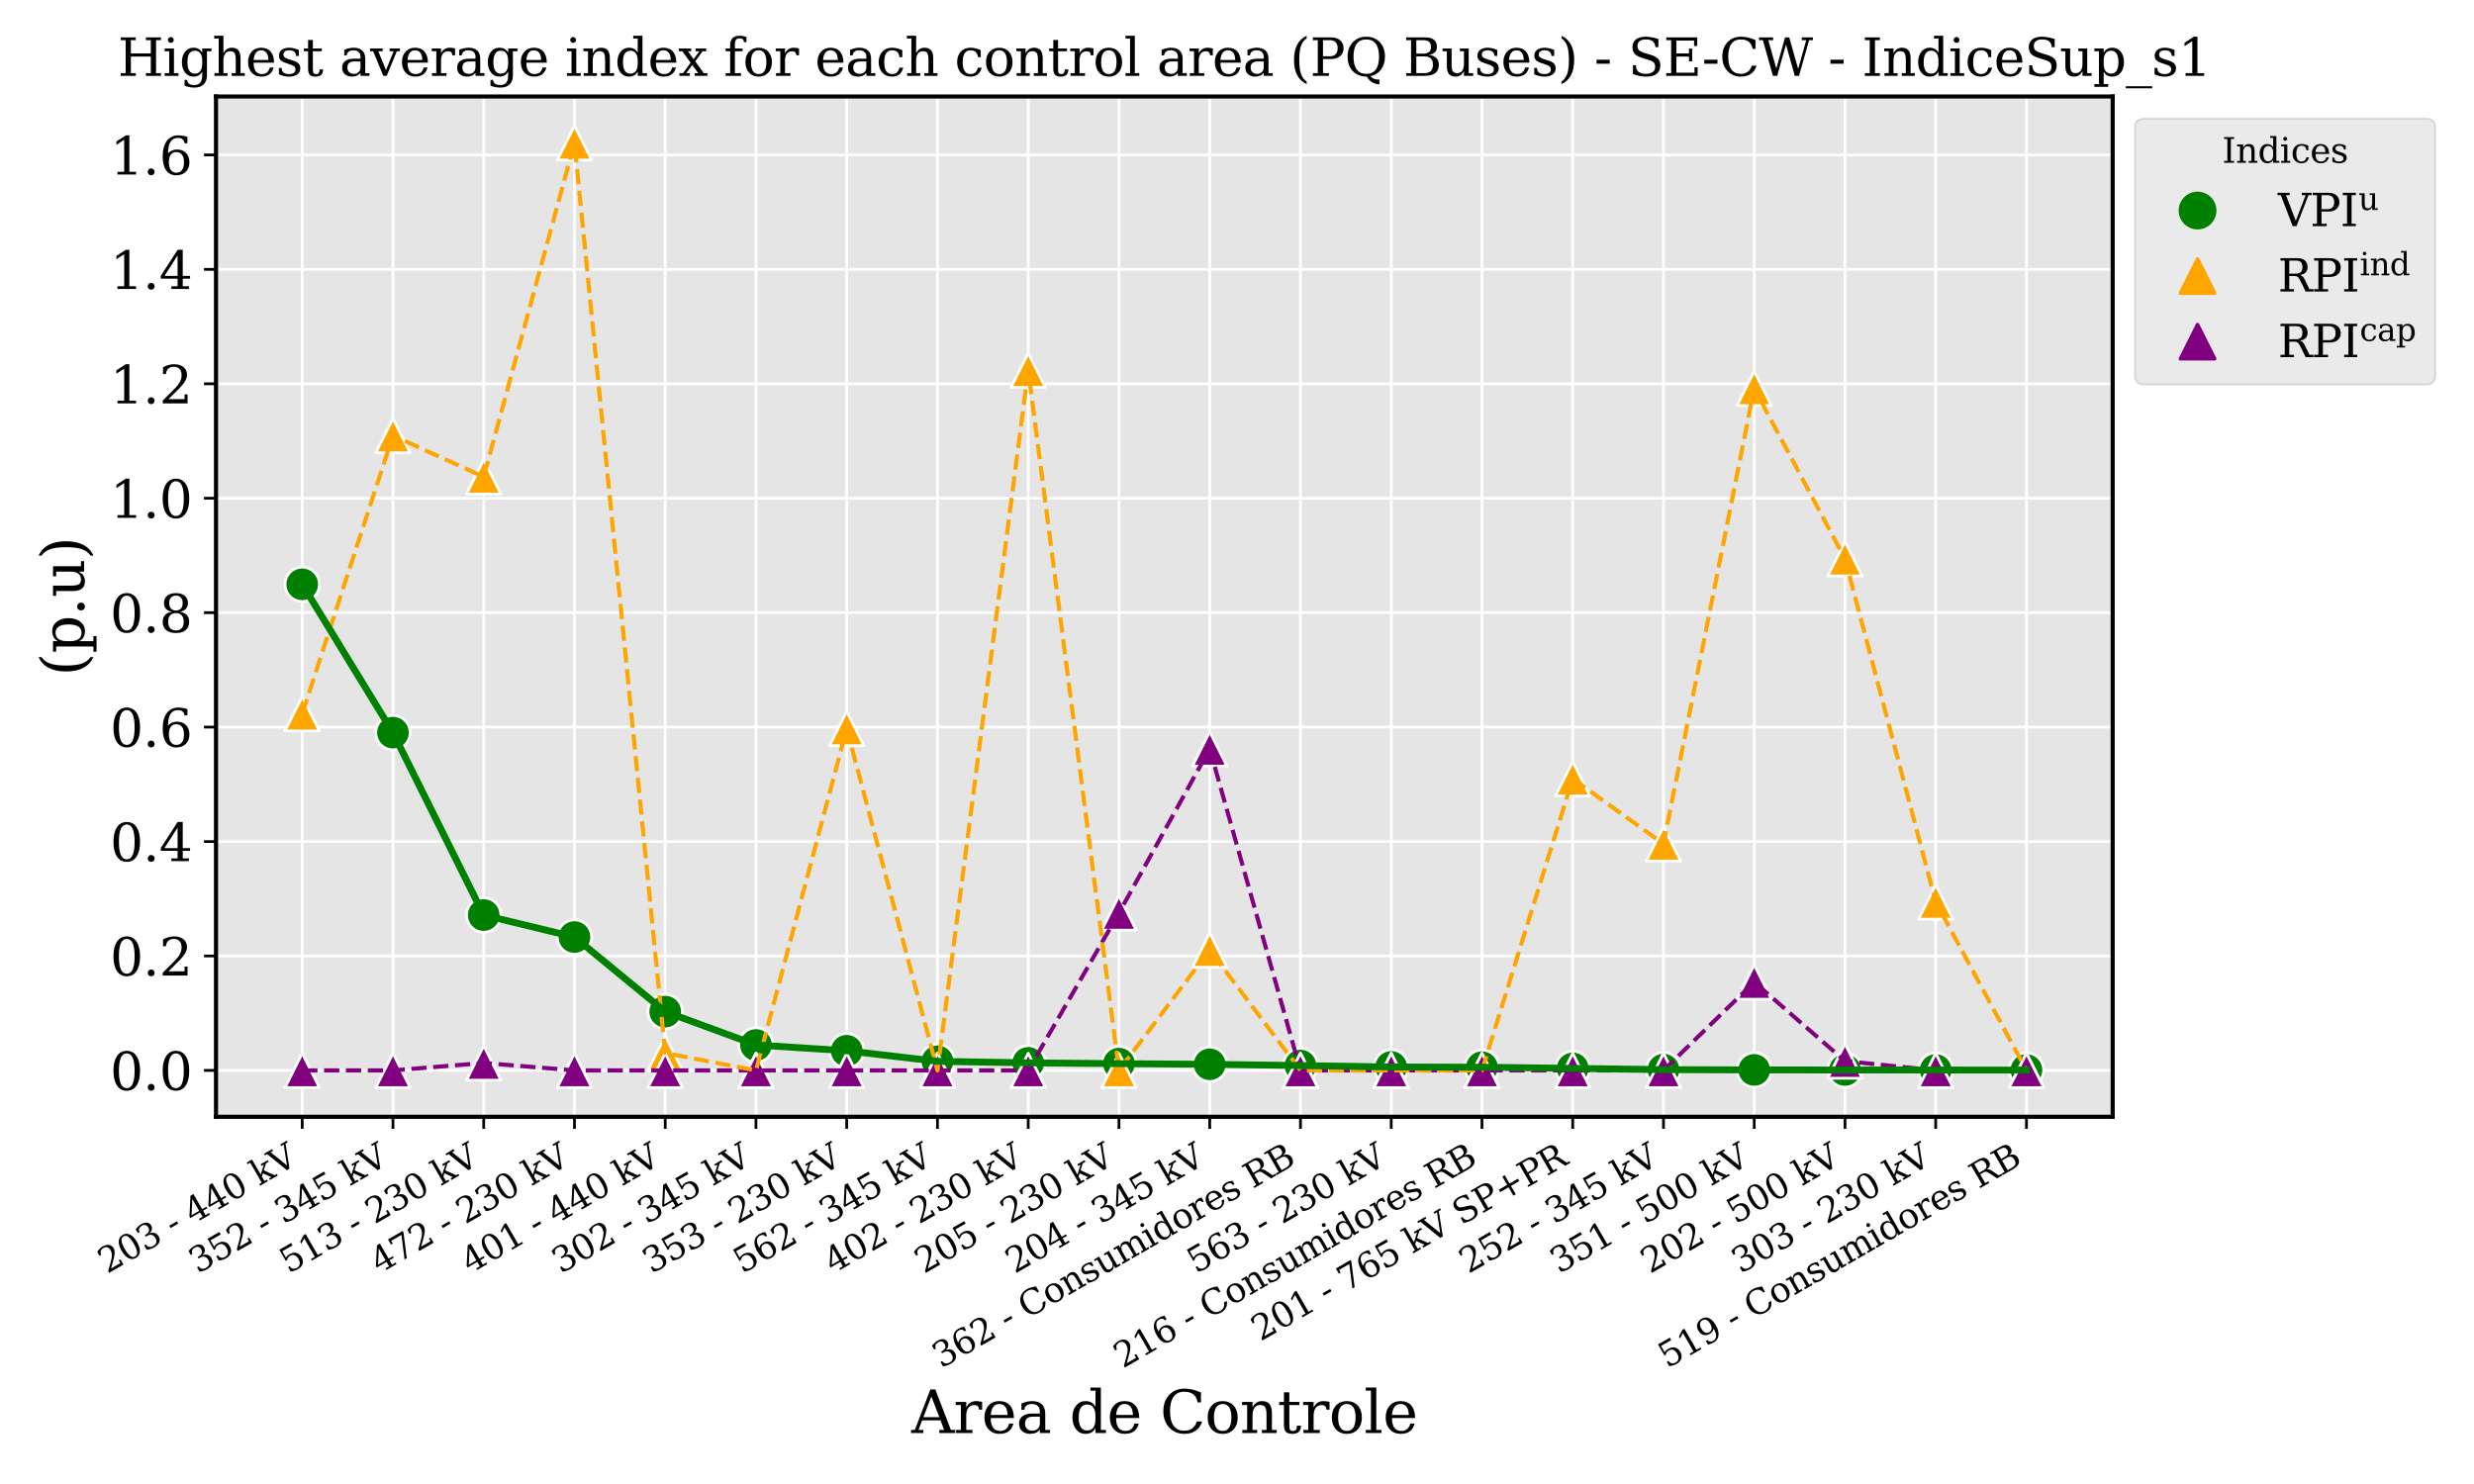<?xml version="1.0" encoding="utf-8" standalone="no"?>
<!DOCTYPE svg PUBLIC "-//W3C//DTD SVG 1.1//EN"
  "http://www.w3.org/Graphics/SVG/1.1/DTD/svg11.dtd">
<svg xmlns:xlink="http://www.w3.org/1999/xlink" width="720pt" height="432pt" viewBox="0 0 720 432" xmlns="http://www.w3.org/2000/svg" version="1.1">
 <defs>
  <style type="text/css">*{stroke-linejoin: round; stroke-linecap: butt}</style>
 </defs>
 <g id="figure_1">
  <g id="patch_1">
   <path d="M 0 432 
L 720 432 
L 720 0 
L 0 0 
z
" style="fill: #ffffff"/>
  </g>
  <g id="axes_1">
   <g id="patch_2">
    <path d="M 62.862 325.105 
L 614.847 325.105 
L 614.847 28.084 
L 62.862 28.084 
z
" style="fill: #e5e5e5"/>
   </g>
   <g id="matplotlib.axis_1">
    <g id="xtick_1">
     <g id="line2d_1">
      <path d="M 87.953 325.105 
L 87.953 28.084 
" clip-path="url(#p5a35847f07)" style="fill: none; stroke: #ffffff; stroke-width: 0.8; stroke-linecap: square"/>
     </g>
     <g id="line2d_2">
      <defs>
       <path id="m806d5d1dfb" d="M 0 0 
L 0 3.5 
" style="stroke: #000000; stroke-width: 0.8"/>
      </defs>
      <g>
       <use xlink:href="#m806d5d1dfb" x="87.953" y="325.105" style="stroke: #000000; stroke-width: 0.8"/>
      </g>
     </g>
     <g id="text_1">
      <!-- 203 - 440 kV -->
      <g transform="translate(31.167 370.871) rotate(-30) scale(0.1 -0.1)">
       <defs>
        <path id="DejaVuSerif-32" d="M 819 3553 
L 469 3553 
L 469 4384 
Q 803 4563 1142 4656 
Q 1481 4750 1806 4750 
Q 2534 4750 2956 4397 
Q 3378 4044 3378 3438 
Q 3378 2753 2422 1800 
Q 2347 1728 2309 1691 
L 1131 513 
L 3078 513 
L 3078 1088 
L 3444 1088 
L 3444 0 
L 434 0 
L 434 341 
L 1850 1753 
Q 2319 2222 2519 2614 
Q 2719 3006 2719 3438 
Q 2719 3909 2473 4175 
Q 2228 4441 1797 4441 
Q 1350 4441 1106 4219 
Q 863 3997 819 3553 
z
" transform="scale(0.016)"/>
        <path id="DejaVuSerif-30" d="M 2034 219 
Q 2513 219 2750 744 
Q 2988 1269 2988 2328 
Q 2988 3391 2750 3916 
Q 2513 4441 2034 4441 
Q 1556 4441 1318 3916 
Q 1081 3391 1081 2328 
Q 1081 1269 1318 744 
Q 1556 219 2034 219 
z
M 2034 -91 
Q 1275 -91 848 546 
Q 422 1184 422 2328 
Q 422 3475 848 4112 
Q 1275 4750 2034 4750 
Q 2797 4750 3222 4112 
Q 3647 3475 3647 2328 
Q 3647 1184 3222 546 
Q 2797 -91 2034 -91 
z
" transform="scale(0.016)"/>
        <path id="DejaVuSerif-33" d="M 622 4469 
Q 988 4606 1323 4678 
Q 1659 4750 1953 4750 
Q 2638 4750 3022 4454 
Q 3406 4159 3406 3634 
Q 3406 3213 3140 2930 
Q 2875 2647 2388 2547 
Q 2963 2466 3280 2130 
Q 3597 1794 3597 1259 
Q 3597 606 3158 257 
Q 2719 -91 1894 -91 
Q 1528 -91 1179 -12 
Q 831 66 488 225 
L 488 1131 
L 838 1131 
Q 869 681 1141 450 
Q 1413 219 1906 219 
Q 2384 219 2661 495 
Q 2938 772 2938 1253 
Q 2938 1803 2653 2086 
Q 2369 2369 1819 2369 
L 1522 2369 
L 1522 2688 
L 1678 2688 
Q 2225 2688 2498 2914 
Q 2772 3141 2772 3597 
Q 2772 4006 2547 4223 
Q 2322 4441 1900 4441 
Q 1478 4441 1245 4241 
Q 1013 4041 972 3647 
L 622 3647 
L 622 4469 
z
" transform="scale(0.016)"/>
        <path id="DejaVuSerif-20" transform="scale(0.016)"/>
        <path id="DejaVuSerif-2d" d="M 281 1959 
L 1881 1959 
L 1881 1472 
L 281 1472 
L 281 1959 
z
" transform="scale(0.016)"/>
        <path id="DejaVuSerif-34" d="M 2234 1581 
L 2234 4063 
L 641 1581 
L 2234 1581 
z
M 3609 0 
L 1484 0 
L 1484 331 
L 2234 331 
L 2234 1247 
L 197 1247 
L 197 1588 
L 2241 4750 
L 2859 4750 
L 2859 1581 
L 3750 1581 
L 3750 1247 
L 2859 1247 
L 2859 331 
L 3609 331 
L 3609 0 
z
" transform="scale(0.016)"/>
        <path id="DejaVuSerif-6b" d="M 1831 0 
L 219 0 
L 219 331 
L 738 331 
L 738 4531 
L 184 4531 
L 184 4863 
L 1313 4863 
L 1313 1697 
L 2713 2988 
L 2234 2988 
L 2234 3322 
L 3738 3322 
L 3738 2988 
L 3169 2988 
L 2181 2075 
L 3444 331 
L 3922 331 
L 3922 0 
L 2284 0 
L 2284 331 
L 2759 331 
L 1766 1697 
L 1313 1275 
L 1313 331 
L 1831 331 
L 1831 0 
z
" transform="scale(0.016)"/>
        <path id="DejaVuSerif-56" d="M 1119 4331 
L 2497 750 
L 3872 4331 
L 3347 4331 
L 3347 4666 
L 4716 4666 
L 4716 4331 
L 4263 4331 
L 2597 0 
L 2059 0 
L 403 4331 
L -63 4331 
L -63 4666 
L 1638 4666 
L 1638 4331 
L 1119 4331 
z
" transform="scale(0.016)"/>
       </defs>
       <use xlink:href="#DejaVuSerif-32"/>
       <use xlink:href="#DejaVuSerif-30" x="63.623"/>
       <use xlink:href="#DejaVuSerif-33" x="127.246"/>
       <use xlink:href="#DejaVuSerif-20" x="190.869"/>
       <use xlink:href="#DejaVuSerif-2d" x="222.656"/>
       <use xlink:href="#DejaVuSerif-20" x="256.445"/>
       <use xlink:href="#DejaVuSerif-34" x="288.232"/>
       <use xlink:href="#DejaVuSerif-34" x="351.855"/>
       <use xlink:href="#DejaVuSerif-30" x="415.479"/>
       <use xlink:href="#DejaVuSerif-20" x="479.102"/>
       <use xlink:href="#DejaVuSerif-6b" x="510.889"/>
       <use xlink:href="#DejaVuSerif-56" x="571.484"/>
      </g>
     </g>
    </g>
    <g id="xtick_2">
     <g id="line2d_3">
      <path d="M 114.363 325.105 
L 114.363 28.084 
" clip-path="url(#p5a35847f07)" style="fill: none; stroke: #ffffff; stroke-width: 0.8; stroke-linecap: square"/>
     </g>
     <g id="line2d_4">
      <g>
       <use xlink:href="#m806d5d1dfb" x="114.363" y="325.105" style="stroke: #000000; stroke-width: 0.8"/>
      </g>
     </g>
     <g id="text_2">
      <!-- 352 - 345 kV -->
      <g transform="translate(57.577 370.871) rotate(-30) scale(0.1 -0.1)">
       <defs>
        <path id="DejaVuSerif-35" d="M 3219 4666 
L 3219 4153 
L 1081 4153 
L 1081 2816 
Q 1244 2928 1461 2984 
Q 1678 3041 1947 3041 
Q 2703 3041 3140 2622 
Q 3578 2203 3578 1478 
Q 3578 738 3136 323 
Q 2694 -91 1894 -91 
Q 1572 -91 1234 -12 
Q 897 66 544 225 
L 544 1131 
L 897 1131 
Q 925 688 1179 453 
Q 1434 219 1894 219 
Q 2388 219 2653 544 
Q 2919 869 2919 1478 
Q 2919 2084 2655 2407 
Q 2391 2731 1894 2731 
Q 1613 2731 1398 2631 
Q 1184 2531 1019 2322 
L 750 2322 
L 750 4666 
L 3219 4666 
z
" transform="scale(0.016)"/>
       </defs>
       <use xlink:href="#DejaVuSerif-33"/>
       <use xlink:href="#DejaVuSerif-35" x="63.623"/>
       <use xlink:href="#DejaVuSerif-32" x="127.246"/>
       <use xlink:href="#DejaVuSerif-20" x="190.869"/>
       <use xlink:href="#DejaVuSerif-2d" x="222.656"/>
       <use xlink:href="#DejaVuSerif-20" x="256.445"/>
       <use xlink:href="#DejaVuSerif-33" x="288.232"/>
       <use xlink:href="#DejaVuSerif-34" x="351.855"/>
       <use xlink:href="#DejaVuSerif-35" x="415.479"/>
       <use xlink:href="#DejaVuSerif-20" x="479.102"/>
       <use xlink:href="#DejaVuSerif-6b" x="510.889"/>
       <use xlink:href="#DejaVuSerif-56" x="571.484"/>
      </g>
     </g>
    </g>
    <g id="xtick_3">
     <g id="line2d_5">
      <path d="M 140.774 325.105 
L 140.774 28.084 
" clip-path="url(#p5a35847f07)" style="fill: none; stroke: #ffffff; stroke-width: 0.8; stroke-linecap: square"/>
     </g>
     <g id="line2d_6">
      <g>
       <use xlink:href="#m806d5d1dfb" x="140.774" y="325.105" style="stroke: #000000; stroke-width: 0.8"/>
      </g>
     </g>
     <g id="text_3">
      <!-- 513 - 230 kV -->
      <g transform="translate(83.988 370.871) rotate(-30) scale(0.1 -0.1)">
       <defs>
        <path id="DejaVuSerif-31" d="M 909 0 
L 909 331 
L 1722 331 
L 1722 4213 
L 781 3603 
L 781 4013 
L 1919 4750 
L 2350 4750 
L 2350 331 
L 3163 331 
L 3163 0 
L 909 0 
z
" transform="scale(0.016)"/>
       </defs>
       <use xlink:href="#DejaVuSerif-35"/>
       <use xlink:href="#DejaVuSerif-31" x="63.623"/>
       <use xlink:href="#DejaVuSerif-33" x="127.246"/>
       <use xlink:href="#DejaVuSerif-20" x="190.869"/>
       <use xlink:href="#DejaVuSerif-2d" x="222.656"/>
       <use xlink:href="#DejaVuSerif-20" x="256.445"/>
       <use xlink:href="#DejaVuSerif-32" x="288.232"/>
       <use xlink:href="#DejaVuSerif-33" x="351.855"/>
       <use xlink:href="#DejaVuSerif-30" x="415.479"/>
       <use xlink:href="#DejaVuSerif-20" x="479.102"/>
       <use xlink:href="#DejaVuSerif-6b" x="510.889"/>
       <use xlink:href="#DejaVuSerif-56" x="571.484"/>
      </g>
     </g>
    </g>
    <g id="xtick_4">
     <g id="line2d_7">
      <path d="M 167.185 325.105 
L 167.185 28.084 
" clip-path="url(#p5a35847f07)" style="fill: none; stroke: #ffffff; stroke-width: 0.8; stroke-linecap: square"/>
     </g>
     <g id="line2d_8">
      <g>
       <use xlink:href="#m806d5d1dfb" x="167.185" y="325.105" style="stroke: #000000; stroke-width: 0.8"/>
      </g>
     </g>
     <g id="text_4">
      <!-- 472 - 230 kV -->
      <g transform="translate(110.399 370.871) rotate(-30) scale(0.1 -0.1)">
       <defs>
        <path id="DejaVuSerif-37" d="M 3609 4347 
L 1784 0 
L 1319 0 
L 3059 4153 
L 903 4153 
L 903 3578 
L 538 3578 
L 538 4666 
L 3609 4666 
L 3609 4347 
z
" transform="scale(0.016)"/>
       </defs>
       <use xlink:href="#DejaVuSerif-34"/>
       <use xlink:href="#DejaVuSerif-37" x="63.623"/>
       <use xlink:href="#DejaVuSerif-32" x="127.246"/>
       <use xlink:href="#DejaVuSerif-20" x="190.869"/>
       <use xlink:href="#DejaVuSerif-2d" x="222.656"/>
       <use xlink:href="#DejaVuSerif-20" x="256.445"/>
       <use xlink:href="#DejaVuSerif-32" x="288.232"/>
       <use xlink:href="#DejaVuSerif-33" x="351.855"/>
       <use xlink:href="#DejaVuSerif-30" x="415.479"/>
       <use xlink:href="#DejaVuSerif-20" x="479.102"/>
       <use xlink:href="#DejaVuSerif-6b" x="510.889"/>
       <use xlink:href="#DejaVuSerif-56" x="571.484"/>
      </g>
     </g>
    </g>
    <g id="xtick_5">
     <g id="line2d_9">
      <path d="M 193.596 325.105 
L 193.596 28.084 
" clip-path="url(#p5a35847f07)" style="fill: none; stroke: #ffffff; stroke-width: 0.8; stroke-linecap: square"/>
     </g>
     <g id="line2d_10">
      <g>
       <use xlink:href="#m806d5d1dfb" x="193.596" y="325.105" style="stroke: #000000; stroke-width: 0.8"/>
      </g>
     </g>
     <g id="text_5">
      <!-- 401 - 440 kV -->
      <g transform="translate(136.809 370.871) rotate(-30) scale(0.1 -0.1)">
       <use xlink:href="#DejaVuSerif-34"/>
       <use xlink:href="#DejaVuSerif-30" x="63.623"/>
       <use xlink:href="#DejaVuSerif-31" x="127.246"/>
       <use xlink:href="#DejaVuSerif-20" x="190.869"/>
       <use xlink:href="#DejaVuSerif-2d" x="222.656"/>
       <use xlink:href="#DejaVuSerif-20" x="256.445"/>
       <use xlink:href="#DejaVuSerif-34" x="288.232"/>
       <use xlink:href="#DejaVuSerif-34" x="351.855"/>
       <use xlink:href="#DejaVuSerif-30" x="415.479"/>
       <use xlink:href="#DejaVuSerif-20" x="479.102"/>
       <use xlink:href="#DejaVuSerif-6b" x="510.889"/>
       <use xlink:href="#DejaVuSerif-56" x="571.484"/>
      </g>
     </g>
    </g>
    <g id="xtick_6">
     <g id="line2d_11">
      <path d="M 220.006 325.105 
L 220.006 28.084 
" clip-path="url(#p5a35847f07)" style="fill: none; stroke: #ffffff; stroke-width: 0.8; stroke-linecap: square"/>
     </g>
     <g id="line2d_12">
      <g>
       <use xlink:href="#m806d5d1dfb" x="220.006" y="325.105" style="stroke: #000000; stroke-width: 0.8"/>
      </g>
     </g>
     <g id="text_6">
      <!-- 302 - 345 kV -->
      <g transform="translate(163.22 370.871) rotate(-30) scale(0.1 -0.1)">
       <use xlink:href="#DejaVuSerif-33"/>
       <use xlink:href="#DejaVuSerif-30" x="63.623"/>
       <use xlink:href="#DejaVuSerif-32" x="127.246"/>
       <use xlink:href="#DejaVuSerif-20" x="190.869"/>
       <use xlink:href="#DejaVuSerif-2d" x="222.656"/>
       <use xlink:href="#DejaVuSerif-20" x="256.445"/>
       <use xlink:href="#DejaVuSerif-33" x="288.232"/>
       <use xlink:href="#DejaVuSerif-34" x="351.855"/>
       <use xlink:href="#DejaVuSerif-35" x="415.479"/>
       <use xlink:href="#DejaVuSerif-20" x="479.102"/>
       <use xlink:href="#DejaVuSerif-6b" x="510.889"/>
       <use xlink:href="#DejaVuSerif-56" x="571.484"/>
      </g>
     </g>
    </g>
    <g id="xtick_7">
     <g id="line2d_13">
      <path d="M 246.417 325.105 
L 246.417 28.084 
" clip-path="url(#p5a35847f07)" style="fill: none; stroke: #ffffff; stroke-width: 0.8; stroke-linecap: square"/>
     </g>
     <g id="line2d_14">
      <g>
       <use xlink:href="#m806d5d1dfb" x="246.417" y="325.105" style="stroke: #000000; stroke-width: 0.8"/>
      </g>
     </g>
     <g id="text_7">
      <!-- 353 - 230 kV -->
      <g transform="translate(189.631 370.871) rotate(-30) scale(0.1 -0.1)">
       <use xlink:href="#DejaVuSerif-33"/>
       <use xlink:href="#DejaVuSerif-35" x="63.623"/>
       <use xlink:href="#DejaVuSerif-33" x="127.246"/>
       <use xlink:href="#DejaVuSerif-20" x="190.869"/>
       <use xlink:href="#DejaVuSerif-2d" x="222.656"/>
       <use xlink:href="#DejaVuSerif-20" x="256.445"/>
       <use xlink:href="#DejaVuSerif-32" x="288.232"/>
       <use xlink:href="#DejaVuSerif-33" x="351.855"/>
       <use xlink:href="#DejaVuSerif-30" x="415.479"/>
       <use xlink:href="#DejaVuSerif-20" x="479.102"/>
       <use xlink:href="#DejaVuSerif-6b" x="510.889"/>
       <use xlink:href="#DejaVuSerif-56" x="571.484"/>
      </g>
     </g>
    </g>
    <g id="xtick_8">
     <g id="line2d_15">
      <path d="M 272.828 325.105 
L 272.828 28.084 
" clip-path="url(#p5a35847f07)" style="fill: none; stroke: #ffffff; stroke-width: 0.8; stroke-linecap: square"/>
     </g>
     <g id="line2d_16">
      <g>
       <use xlink:href="#m806d5d1dfb" x="272.828" y="325.105" style="stroke: #000000; stroke-width: 0.8"/>
      </g>
     </g>
     <g id="text_8">
      <!-- 562 - 345 kV -->
      <g transform="translate(216.042 370.871) rotate(-30) scale(0.1 -0.1)">
       <defs>
        <path id="DejaVuSerif-36" d="M 2094 219 
Q 2534 219 2771 542 
Q 3009 866 3009 1472 
Q 3009 2078 2771 2401 
Q 2534 2725 2094 2725 
Q 1647 2725 1412 2412 
Q 1178 2100 1178 1509 
Q 1178 888 1415 553 
Q 1653 219 2094 219 
z
M 1075 2569 
Q 1288 2803 1556 2918 
Q 1825 3034 2163 3034 
Q 2859 3034 3264 2615 
Q 3669 2197 3669 1472 
Q 3669 763 3233 336 
Q 2797 -91 2069 -91 
Q 1278 -91 853 498 
Q 428 1088 428 2181 
Q 428 3406 931 4078 
Q 1434 4750 2350 4750 
Q 2597 4750 2869 4703 
Q 3141 4656 3425 4563 
L 3425 3794 
L 3072 3794 
Q 3034 4109 2831 4275 
Q 2628 4441 2284 4441 
Q 1678 4441 1381 3981 
Q 1084 3522 1075 2569 
z
" transform="scale(0.016)"/>
       </defs>
       <use xlink:href="#DejaVuSerif-35"/>
       <use xlink:href="#DejaVuSerif-36" x="63.623"/>
       <use xlink:href="#DejaVuSerif-32" x="127.246"/>
       <use xlink:href="#DejaVuSerif-20" x="190.869"/>
       <use xlink:href="#DejaVuSerif-2d" x="222.656"/>
       <use xlink:href="#DejaVuSerif-20" x="256.445"/>
       <use xlink:href="#DejaVuSerif-33" x="288.232"/>
       <use xlink:href="#DejaVuSerif-34" x="351.855"/>
       <use xlink:href="#DejaVuSerif-35" x="415.479"/>
       <use xlink:href="#DejaVuSerif-20" x="479.102"/>
       <use xlink:href="#DejaVuSerif-6b" x="510.889"/>
       <use xlink:href="#DejaVuSerif-56" x="571.484"/>
      </g>
     </g>
    </g>
    <g id="xtick_9">
     <g id="line2d_17">
      <path d="M 299.239 325.105 
L 299.239 28.084 
" clip-path="url(#p5a35847f07)" style="fill: none; stroke: #ffffff; stroke-width: 0.8; stroke-linecap: square"/>
     </g>
     <g id="line2d_18">
      <g>
       <use xlink:href="#m806d5d1dfb" x="299.239" y="325.105" style="stroke: #000000; stroke-width: 0.8"/>
      </g>
     </g>
     <g id="text_9">
      <!-- 402 - 230 kV -->
      <g transform="translate(242.452 370.871) rotate(-30) scale(0.1 -0.1)">
       <use xlink:href="#DejaVuSerif-34"/>
       <use xlink:href="#DejaVuSerif-30" x="63.623"/>
       <use xlink:href="#DejaVuSerif-32" x="127.246"/>
       <use xlink:href="#DejaVuSerif-20" x="190.869"/>
       <use xlink:href="#DejaVuSerif-2d" x="222.656"/>
       <use xlink:href="#DejaVuSerif-20" x="256.445"/>
       <use xlink:href="#DejaVuSerif-32" x="288.232"/>
       <use xlink:href="#DejaVuSerif-33" x="351.855"/>
       <use xlink:href="#DejaVuSerif-30" x="415.479"/>
       <use xlink:href="#DejaVuSerif-20" x="479.102"/>
       <use xlink:href="#DejaVuSerif-6b" x="510.889"/>
       <use xlink:href="#DejaVuSerif-56" x="571.484"/>
      </g>
     </g>
    </g>
    <g id="xtick_10">
     <g id="line2d_19">
      <path d="M 325.649 325.105 
L 325.649 28.084 
" clip-path="url(#p5a35847f07)" style="fill: none; stroke: #ffffff; stroke-width: 0.8; stroke-linecap: square"/>
     </g>
     <g id="line2d_20">
      <g>
       <use xlink:href="#m806d5d1dfb" x="325.649" y="325.105" style="stroke: #000000; stroke-width: 0.8"/>
      </g>
     </g>
     <g id="text_10">
      <!-- 205 - 230 kV -->
      <g transform="translate(268.863 370.871) rotate(-30) scale(0.1 -0.1)">
       <use xlink:href="#DejaVuSerif-32"/>
       <use xlink:href="#DejaVuSerif-30" x="63.623"/>
       <use xlink:href="#DejaVuSerif-35" x="127.246"/>
       <use xlink:href="#DejaVuSerif-20" x="190.869"/>
       <use xlink:href="#DejaVuSerif-2d" x="222.656"/>
       <use xlink:href="#DejaVuSerif-20" x="256.445"/>
       <use xlink:href="#DejaVuSerif-32" x="288.232"/>
       <use xlink:href="#DejaVuSerif-33" x="351.855"/>
       <use xlink:href="#DejaVuSerif-30" x="415.479"/>
       <use xlink:href="#DejaVuSerif-20" x="479.102"/>
       <use xlink:href="#DejaVuSerif-6b" x="510.889"/>
       <use xlink:href="#DejaVuSerif-56" x="571.484"/>
      </g>
     </g>
    </g>
    <g id="xtick_11">
     <g id="line2d_21">
      <path d="M 352.06 325.105 
L 352.06 28.084 
" clip-path="url(#p5a35847f07)" style="fill: none; stroke: #ffffff; stroke-width: 0.8; stroke-linecap: square"/>
     </g>
     <g id="line2d_22">
      <g>
       <use xlink:href="#m806d5d1dfb" x="352.06" y="325.105" style="stroke: #000000; stroke-width: 0.8"/>
      </g>
     </g>
     <g id="text_11">
      <!-- 204 - 345 kV -->
      <g transform="translate(295.274 370.871) rotate(-30) scale(0.1 -0.1)">
       <use xlink:href="#DejaVuSerif-32"/>
       <use xlink:href="#DejaVuSerif-30" x="63.623"/>
       <use xlink:href="#DejaVuSerif-34" x="127.246"/>
       <use xlink:href="#DejaVuSerif-20" x="190.869"/>
       <use xlink:href="#DejaVuSerif-2d" x="222.656"/>
       <use xlink:href="#DejaVuSerif-20" x="256.445"/>
       <use xlink:href="#DejaVuSerif-33" x="288.232"/>
       <use xlink:href="#DejaVuSerif-34" x="351.855"/>
       <use xlink:href="#DejaVuSerif-35" x="415.479"/>
       <use xlink:href="#DejaVuSerif-20" x="479.102"/>
       <use xlink:href="#DejaVuSerif-6b" x="510.889"/>
       <use xlink:href="#DejaVuSerif-56" x="571.484"/>
      </g>
     </g>
    </g>
    <g id="xtick_12">
     <g id="line2d_23">
      <path d="M 378.471 325.105 
L 378.471 28.084 
" clip-path="url(#p5a35847f07)" style="fill: none; stroke: #ffffff; stroke-width: 0.8; stroke-linecap: square"/>
     </g>
     <g id="line2d_24">
      <g>
       <use xlink:href="#m806d5d1dfb" x="378.471" y="325.105" style="stroke: #000000; stroke-width: 0.8"/>
      </g>
     </g>
     <g id="text_12">
      <!-- 362 - Consumidores RB -->
      <g transform="translate(273.944 398.434) rotate(-30) scale(0.1 -0.1)">
       <defs>
        <path id="DejaVuSerif-43" d="M 4513 1234 
Q 4306 581 3820 245 
Q 3334 -91 2591 -91 
Q 2134 -91 1743 65 
Q 1353 222 1050 525 
Q 700 875 529 1320 
Q 359 1766 359 2328 
Q 359 3416 987 4083 
Q 1616 4750 2644 4750 
Q 3025 4750 3456 4650 
Q 3888 4550 4384 4347 
L 4384 3272 
L 4031 3272 
Q 3916 3859 3567 4137 
Q 3219 4416 2591 4416 
Q 1844 4416 1459 3886 
Q 1075 3356 1075 2328 
Q 1075 1303 1459 773 
Q 1844 244 2591 244 
Q 3113 244 3450 492 
Q 3788 741 3938 1234 
L 4513 1234 
z
" transform="scale(0.016)"/>
        <path id="DejaVuSerif-6f" d="M 1925 219 
Q 2388 219 2623 584 
Q 2859 950 2859 1663 
Q 2859 2375 2623 2739 
Q 2388 3103 1925 3103 
Q 1463 3103 1227 2739 
Q 991 2375 991 1663 
Q 991 950 1228 584 
Q 1466 219 1925 219 
z
M 1925 -91 
Q 1200 -91 759 389 
Q 319 869 319 1663 
Q 319 2456 758 2934 
Q 1197 3413 1925 3413 
Q 2653 3413 3092 2934 
Q 3531 2456 3531 1663 
Q 3531 869 3092 389 
Q 2653 -91 1925 -91 
z
" transform="scale(0.016)"/>
        <path id="DejaVuSerif-6e" d="M 263 0 
L 263 331 
L 781 331 
L 781 2988 
L 231 2988 
L 231 3322 
L 1356 3322 
L 1356 2731 
Q 1516 3069 1770 3241 
Q 2025 3413 2363 3413 
Q 2913 3413 3172 3097 
Q 3431 2781 3431 2113 
L 3431 331 
L 3944 331 
L 3944 0 
L 2356 0 
L 2356 331 
L 2853 331 
L 2853 1931 
Q 2853 2541 2703 2767 
Q 2553 2994 2175 2994 
Q 1775 2994 1565 2701 
Q 1356 2409 1356 1850 
L 1356 331 
L 1856 331 
L 1856 0 
L 263 0 
z
" transform="scale(0.016)"/>
        <path id="DejaVuSerif-73" d="M 359 184 
L 359 959 
L 691 959 
Q 703 588 923 403 
Q 1144 219 1575 219 
Q 1963 219 2166 364 
Q 2369 509 2369 788 
Q 2369 1006 2220 1140 
Q 2072 1275 1594 1428 
L 1178 1569 
Q 750 1706 558 1912 
Q 366 2119 366 2438 
Q 366 2894 700 3153 
Q 1034 3413 1625 3413 
Q 1888 3413 2178 3344 
Q 2469 3275 2778 3144 
L 2778 2419 
L 2447 2419 
Q 2434 2741 2221 2922 
Q 2009 3103 1644 3103 
Q 1281 3103 1095 2975 
Q 909 2847 909 2591 
Q 909 2381 1050 2254 
Q 1191 2128 1613 1997 
L 2069 1856 
Q 2541 1709 2748 1489 
Q 2956 1269 2956 922 
Q 2956 450 2595 179 
Q 2234 -91 1600 -91 
Q 1278 -91 972 -22 
Q 666 47 359 184 
z
" transform="scale(0.016)"/>
        <path id="DejaVuSerif-75" d="M 2266 3322 
L 3341 3322 
L 3341 331 
L 3884 331 
L 3884 0 
L 2766 0 
L 2766 588 
Q 2606 256 2353 82 
Q 2100 -91 1766 -91 
Q 1213 -91 952 223 
Q 691 538 691 1209 
L 691 2988 
L 172 2988 
L 172 3322 
L 1269 3322 
L 1269 1388 
Q 1269 781 1417 556 
Q 1566 331 1947 331 
Q 2347 331 2556 625 
Q 2766 919 2766 1478 
L 2766 2988 
L 2266 2988 
L 2266 3322 
z
" transform="scale(0.016)"/>
        <path id="DejaVuSerif-6d" d="M 3316 2675 
Q 3481 3041 3739 3227 
Q 3997 3413 4341 3413 
Q 4863 3413 5119 3089 
Q 5375 2766 5375 2113 
L 5375 331 
L 5894 331 
L 5894 0 
L 4300 0 
L 4300 331 
L 4800 331 
L 4800 2047 
Q 4800 2556 4650 2772 
Q 4500 2988 4153 2988 
Q 3769 2988 3567 2697 
Q 3366 2406 3366 1850 
L 3366 331 
L 3866 331 
L 3866 0 
L 2291 0 
L 2291 331 
L 2791 331 
L 2791 2069 
Q 2791 2566 2641 2777 
Q 2491 2988 2144 2988 
Q 1759 2988 1557 2697 
Q 1356 2406 1356 1850 
L 1356 331 
L 1856 331 
L 1856 0 
L 263 0 
L 263 331 
L 781 331 
L 781 2994 
L 231 2994 
L 231 3322 
L 1356 3322 
L 1356 2731 
Q 1516 3063 1762 3238 
Q 2009 3413 2322 3413 
Q 2709 3413 2968 3220 
Q 3228 3028 3316 2675 
z
" transform="scale(0.016)"/>
        <path id="DejaVuSerif-69" d="M 622 4353 
Q 622 4497 726 4603 
Q 831 4709 978 4709 
Q 1122 4709 1226 4603 
Q 1331 4497 1331 4353 
Q 1331 4206 1228 4103 
Q 1125 4000 978 4000 
Q 831 4000 726 4103 
Q 622 4206 622 4353 
z
M 1356 331 
L 1900 331 
L 1900 0 
L 231 0 
L 231 331 
L 781 331 
L 781 2988 
L 231 2988 
L 231 3322 
L 1356 3322 
L 1356 331 
z
" transform="scale(0.016)"/>
        <path id="DejaVuSerif-64" d="M 3359 331 
L 3909 331 
L 3909 0 
L 2784 0 
L 2784 519 
Q 2616 206 2355 57 
Q 2094 -91 1709 -91 
Q 1097 -91 708 395 
Q 319 881 319 1663 
Q 319 2444 706 2928 
Q 1094 3413 1709 3413 
Q 2094 3413 2355 3264 
Q 2616 3116 2784 2803 
L 2784 4531 
L 2241 4531 
L 2241 4863 
L 3359 4863 
L 3359 331 
z
M 2784 1497 
L 2784 1825 
Q 2784 2422 2554 2737 
Q 2325 3053 1888 3053 
Q 1444 3053 1217 2703 
Q 991 2353 991 1663 
Q 991 975 1217 622 
Q 1444 269 1888 269 
Q 2325 269 2554 583 
Q 2784 897 2784 1497 
z
" transform="scale(0.016)"/>
        <path id="DejaVuSerif-72" d="M 3059 3328 
L 3059 2497 
L 2728 2497 
Q 2713 2744 2591 2866 
Q 2469 2988 2234 2988 
Q 1809 2988 1582 2694 
Q 1356 2400 1356 1850 
L 1356 331 
L 2022 331 
L 2022 0 
L 263 0 
L 263 331 
L 781 331 
L 781 2994 
L 231 2994 
L 231 3322 
L 1356 3322 
L 1356 2731 
Q 1525 3078 1790 3245 
Q 2056 3413 2438 3413 
Q 2578 3413 2733 3391 
Q 2888 3369 3059 3328 
z
" transform="scale(0.016)"/>
        <path id="DejaVuSerif-65" d="M 3469 1600 
L 991 1600 
L 991 1575 
Q 991 903 1244 561 
Q 1497 219 1991 219 
Q 2369 219 2611 417 
Q 2853 616 2950 1006 
L 3413 1006 
Q 3275 459 2904 184 
Q 2534 -91 1931 -91 
Q 1203 -91 761 389 
Q 319 869 319 1663 
Q 319 2450 753 2931 
Q 1188 3413 1894 3413 
Q 2647 3413 3050 2948 
Q 3453 2484 3469 1600 
z
M 2791 1931 
Q 2772 2513 2545 2808 
Q 2319 3103 1894 3103 
Q 1497 3103 1269 2806 
Q 1041 2509 991 1931 
L 2791 1931 
z
" transform="scale(0.016)"/>
        <path id="DejaVuSerif-52" d="M 3066 2316 
Q 3284 2256 3442 2114 
Q 3600 1972 3725 1716 
L 4403 331 
L 4972 331 
L 4972 0 
L 3872 0 
L 3144 1484 
Q 2934 1916 2759 2042 
Q 2584 2169 2278 2169 
L 1581 2169 
L 1581 331 
L 2241 331 
L 2241 0 
L 353 0 
L 353 331 
L 947 331 
L 947 4331 
L 353 4331 
L 353 4666 
L 2719 4666 
Q 3400 4666 3770 4341 
Q 4141 4016 4141 3419 
Q 4141 2938 3870 2661 
Q 3600 2384 3066 2316 
z
M 1581 2503 
L 2503 2503 
Q 2975 2503 3200 2726 
Q 3425 2950 3425 3419 
Q 3425 3888 3200 4109 
Q 2975 4331 2503 4331 
L 1581 4331 
L 1581 2503 
z
" transform="scale(0.016)"/>
        <path id="DejaVuSerif-42" d="M 1581 331 
L 2516 331 
Q 3078 331 3337 575 
Q 3597 819 3597 1350 
Q 3597 1878 3339 2120 
Q 3081 2363 2516 2363 
L 1581 2363 
L 1581 331 
z
M 1581 2694 
L 2375 2694 
Q 2888 2694 3123 2891 
Q 3359 3088 3359 3513 
Q 3359 3941 3123 4136 
Q 2888 4331 2375 4331 
L 1581 4331 
L 1581 2694 
z
M 353 0 
L 353 331 
L 947 331 
L 947 4331 
L 353 4331 
L 353 4666 
L 2656 4666 
Q 3363 4666 3720 4377 
Q 4078 4088 4078 3513 
Q 4078 3097 3829 2850 
Q 3581 2603 3103 2547 
Q 3697 2472 4005 2167 
Q 4313 1863 4313 1350 
Q 4313 656 3875 328 
Q 3438 0 2509 0 
L 353 0 
z
" transform="scale(0.016)"/>
       </defs>
       <use xlink:href="#DejaVuSerif-33"/>
       <use xlink:href="#DejaVuSerif-36" x="63.623"/>
       <use xlink:href="#DejaVuSerif-32" x="127.246"/>
       <use xlink:href="#DejaVuSerif-20" x="190.869"/>
       <use xlink:href="#DejaVuSerif-2d" x="222.656"/>
       <use xlink:href="#DejaVuSerif-20" x="256.445"/>
       <use xlink:href="#DejaVuSerif-43" x="288.232"/>
       <use xlink:href="#DejaVuSerif-6f" x="364.746"/>
       <use xlink:href="#DejaVuSerif-6e" x="424.951"/>
       <use xlink:href="#DejaVuSerif-73" x="489.355"/>
       <use xlink:href="#DejaVuSerif-75" x="540.674"/>
       <use xlink:href="#DejaVuSerif-6d" x="605.078"/>
       <use xlink:href="#DejaVuSerif-69" x="699.902"/>
       <use xlink:href="#DejaVuSerif-64" x="731.885"/>
       <use xlink:href="#DejaVuSerif-6f" x="795.898"/>
       <use xlink:href="#DejaVuSerif-72" x="856.104"/>
       <use xlink:href="#DejaVuSerif-65" x="903.906"/>
       <use xlink:href="#DejaVuSerif-73" x="963.086"/>
       <use xlink:href="#DejaVuSerif-20" x="1014.404"/>
       <use xlink:href="#DejaVuSerif-52" x="1046.191"/>
       <use xlink:href="#DejaVuSerif-42" x="1121.484"/>
      </g>
     </g>
    </g>
    <g id="xtick_13">
     <g id="line2d_25">
      <path d="M 404.882 325.105 
L 404.882 28.084 
" clip-path="url(#p5a35847f07)" style="fill: none; stroke: #ffffff; stroke-width: 0.8; stroke-linecap: square"/>
     </g>
     <g id="line2d_26">
      <g>
       <use xlink:href="#m806d5d1dfb" x="404.882" y="325.105" style="stroke: #000000; stroke-width: 0.8"/>
      </g>
     </g>
     <g id="text_13">
      <!-- 563 - 230 kV -->
      <g transform="translate(348.095 370.871) rotate(-30) scale(0.1 -0.1)">
       <use xlink:href="#DejaVuSerif-35"/>
       <use xlink:href="#DejaVuSerif-36" x="63.623"/>
       <use xlink:href="#DejaVuSerif-33" x="127.246"/>
       <use xlink:href="#DejaVuSerif-20" x="190.869"/>
       <use xlink:href="#DejaVuSerif-2d" x="222.656"/>
       <use xlink:href="#DejaVuSerif-20" x="256.445"/>
       <use xlink:href="#DejaVuSerif-32" x="288.232"/>
       <use xlink:href="#DejaVuSerif-33" x="351.855"/>
       <use xlink:href="#DejaVuSerif-30" x="415.479"/>
       <use xlink:href="#DejaVuSerif-20" x="479.102"/>
       <use xlink:href="#DejaVuSerif-6b" x="510.889"/>
       <use xlink:href="#DejaVuSerif-56" x="571.484"/>
      </g>
     </g>
    </g>
    <g id="xtick_14">
     <g id="line2d_27">
      <path d="M 431.292 325.105 
L 431.292 28.084 
" clip-path="url(#p5a35847f07)" style="fill: none; stroke: #ffffff; stroke-width: 0.8; stroke-linecap: square"/>
     </g>
     <g id="line2d_28">
      <g>
       <use xlink:href="#m806d5d1dfb" x="431.292" y="325.105" style="stroke: #000000; stroke-width: 0.8"/>
      </g>
     </g>
     <g id="text_14">
      <!-- 216 - Consumidores RB -->
      <g transform="translate(326.765 398.434) rotate(-30) scale(0.1 -0.1)">
       <use xlink:href="#DejaVuSerif-32"/>
       <use xlink:href="#DejaVuSerif-31" x="63.623"/>
       <use xlink:href="#DejaVuSerif-36" x="127.246"/>
       <use xlink:href="#DejaVuSerif-20" x="190.869"/>
       <use xlink:href="#DejaVuSerif-2d" x="222.656"/>
       <use xlink:href="#DejaVuSerif-20" x="256.445"/>
       <use xlink:href="#DejaVuSerif-43" x="288.232"/>
       <use xlink:href="#DejaVuSerif-6f" x="364.746"/>
       <use xlink:href="#DejaVuSerif-6e" x="424.951"/>
       <use xlink:href="#DejaVuSerif-73" x="489.355"/>
       <use xlink:href="#DejaVuSerif-75" x="540.674"/>
       <use xlink:href="#DejaVuSerif-6d" x="605.078"/>
       <use xlink:href="#DejaVuSerif-69" x="699.902"/>
       <use xlink:href="#DejaVuSerif-64" x="731.885"/>
       <use xlink:href="#DejaVuSerif-6f" x="795.898"/>
       <use xlink:href="#DejaVuSerif-72" x="856.104"/>
       <use xlink:href="#DejaVuSerif-65" x="903.906"/>
       <use xlink:href="#DejaVuSerif-73" x="963.086"/>
       <use xlink:href="#DejaVuSerif-20" x="1014.404"/>
       <use xlink:href="#DejaVuSerif-52" x="1046.191"/>
       <use xlink:href="#DejaVuSerif-42" x="1121.484"/>
      </g>
     </g>
    </g>
    <g id="xtick_15">
     <g id="line2d_29">
      <path d="M 457.703 325.105 
L 457.703 28.084 
" clip-path="url(#p5a35847f07)" style="fill: none; stroke: #ffffff; stroke-width: 0.8; stroke-linecap: square"/>
     </g>
     <g id="line2d_30">
      <g>
       <use xlink:href="#m806d5d1dfb" x="457.703" y="325.105" style="stroke: #000000; stroke-width: 0.8"/>
      </g>
     </g>
     <g id="text_15">
      <!-- 201 - 765 kV SP+PR -->
      <g transform="translate(366.801 390.568) rotate(-30) scale(0.1 -0.1)">
       <defs>
        <path id="DejaVuSerif-53" d="M 594 225 
L 594 1288 
L 953 1284 
Q 969 753 1261 498 
Q 1553 244 2150 244 
Q 2706 244 2998 464 
Q 3291 684 3291 1106 
Q 3291 1444 3114 1625 
Q 2938 1806 2369 1978 
L 1753 2163 
Q 1084 2366 811 2669 
Q 538 2972 538 3500 
Q 538 4094 959 4422 
Q 1381 4750 2144 4750 
Q 2469 4750 2856 4679 
Q 3244 4609 3681 4475 
L 3681 3481 
L 3328 3481 
Q 3275 3975 2998 4195 
Q 2722 4416 2156 4416 
Q 1663 4416 1405 4214 
Q 1147 4013 1147 3628 
Q 1147 3294 1340 3103 
Q 1534 2913 2163 2725 
L 2741 2553 
Q 3375 2363 3645 2067 
Q 3916 1772 3916 1275 
Q 3916 597 3481 253 
Q 3047 -91 2188 -91 
Q 1803 -91 1404 -12 
Q 1006 66 594 225 
z
" transform="scale(0.016)"/>
        <path id="DejaVuSerif-50" d="M 1581 2375 
L 2406 2375 
Q 2872 2375 3115 2626 
Q 3359 2878 3359 3353 
Q 3359 3831 3115 4081 
Q 2872 4331 2406 4331 
L 1581 4331 
L 1581 2375 
z
M 353 0 
L 353 331 
L 947 331 
L 947 4331 
L 353 4331 
L 353 4666 
L 2559 4666 
Q 3259 4666 3668 4311 
Q 4078 3956 4078 3353 
Q 4078 2753 3668 2397 
Q 3259 2041 2559 2041 
L 1581 2041 
L 1581 331 
L 2303 331 
L 2303 0 
L 353 0 
z
" transform="scale(0.016)"/>
        <path id="DejaVuSerif-2b" d="M 2931 4013 
L 2931 2259 
L 4684 2259 
L 4684 1753 
L 2931 1753 
L 2931 0 
L 2431 0 
L 2431 1753 
L 678 1753 
L 678 2259 
L 2431 2259 
L 2431 4013 
L 2931 4013 
z
" transform="scale(0.016)"/>
       </defs>
       <use xlink:href="#DejaVuSerif-32"/>
       <use xlink:href="#DejaVuSerif-30" x="63.623"/>
       <use xlink:href="#DejaVuSerif-31" x="127.246"/>
       <use xlink:href="#DejaVuSerif-20" x="190.869"/>
       <use xlink:href="#DejaVuSerif-2d" x="222.656"/>
       <use xlink:href="#DejaVuSerif-20" x="256.445"/>
       <use xlink:href="#DejaVuSerif-37" x="288.232"/>
       <use xlink:href="#DejaVuSerif-36" x="351.855"/>
       <use xlink:href="#DejaVuSerif-35" x="415.479"/>
       <use xlink:href="#DejaVuSerif-20" x="479.102"/>
       <use xlink:href="#DejaVuSerif-6b" x="510.889"/>
       <use xlink:href="#DejaVuSerif-56" x="571.484"/>
       <use xlink:href="#DejaVuSerif-20" x="643.701"/>
       <use xlink:href="#DejaVuSerif-53" x="675.488"/>
       <use xlink:href="#DejaVuSerif-50" x="743.994"/>
       <use xlink:href="#DejaVuSerif-2b" x="811.279"/>
       <use xlink:href="#DejaVuSerif-50" x="895.068"/>
       <use xlink:href="#DejaVuSerif-52" x="962.354"/>
      </g>
     </g>
    </g>
    <g id="xtick_16">
     <g id="line2d_31">
      <path d="M 484.114 325.105 
L 484.114 28.084 
" clip-path="url(#p5a35847f07)" style="fill: none; stroke: #ffffff; stroke-width: 0.8; stroke-linecap: square"/>
     </g>
     <g id="line2d_32">
      <g>
       <use xlink:href="#m806d5d1dfb" x="484.114" y="325.105" style="stroke: #000000; stroke-width: 0.8"/>
      </g>
     </g>
     <g id="text_16">
      <!-- 252 - 345 kV -->
      <g transform="translate(427.328 370.871) rotate(-30) scale(0.1 -0.1)">
       <use xlink:href="#DejaVuSerif-32"/>
       <use xlink:href="#DejaVuSerif-35" x="63.623"/>
       <use xlink:href="#DejaVuSerif-32" x="127.246"/>
       <use xlink:href="#DejaVuSerif-20" x="190.869"/>
       <use xlink:href="#DejaVuSerif-2d" x="222.656"/>
       <use xlink:href="#DejaVuSerif-20" x="256.445"/>
       <use xlink:href="#DejaVuSerif-33" x="288.232"/>
       <use xlink:href="#DejaVuSerif-34" x="351.855"/>
       <use xlink:href="#DejaVuSerif-35" x="415.479"/>
       <use xlink:href="#DejaVuSerif-20" x="479.102"/>
       <use xlink:href="#DejaVuSerif-6b" x="510.889"/>
       <use xlink:href="#DejaVuSerif-56" x="571.484"/>
      </g>
     </g>
    </g>
    <g id="xtick_17">
     <g id="line2d_33">
      <path d="M 510.525 325.105 
L 510.525 28.084 
" clip-path="url(#p5a35847f07)" style="fill: none; stroke: #ffffff; stroke-width: 0.8; stroke-linecap: square"/>
     </g>
     <g id="line2d_34">
      <g>
       <use xlink:href="#m806d5d1dfb" x="510.525" y="325.105" style="stroke: #000000; stroke-width: 0.8"/>
      </g>
     </g>
     <g id="text_17">
      <!-- 351 - 500 kV -->
      <g transform="translate(453.738 370.871) rotate(-30) scale(0.1 -0.1)">
       <use xlink:href="#DejaVuSerif-33"/>
       <use xlink:href="#DejaVuSerif-35" x="63.623"/>
       <use xlink:href="#DejaVuSerif-31" x="127.246"/>
       <use xlink:href="#DejaVuSerif-20" x="190.869"/>
       <use xlink:href="#DejaVuSerif-2d" x="222.656"/>
       <use xlink:href="#DejaVuSerif-20" x="256.445"/>
       <use xlink:href="#DejaVuSerif-35" x="288.232"/>
       <use xlink:href="#DejaVuSerif-30" x="351.855"/>
       <use xlink:href="#DejaVuSerif-30" x="415.479"/>
       <use xlink:href="#DejaVuSerif-20" x="479.102"/>
       <use xlink:href="#DejaVuSerif-6b" x="510.889"/>
       <use xlink:href="#DejaVuSerif-56" x="571.484"/>
      </g>
     </g>
    </g>
    <g id="xtick_18">
     <g id="line2d_35">
      <path d="M 536.935 325.105 
L 536.935 28.084 
" clip-path="url(#p5a35847f07)" style="fill: none; stroke: #ffffff; stroke-width: 0.8; stroke-linecap: square"/>
     </g>
     <g id="line2d_36">
      <g>
       <use xlink:href="#m806d5d1dfb" x="536.935" y="325.105" style="stroke: #000000; stroke-width: 0.8"/>
      </g>
     </g>
     <g id="text_18">
      <!-- 202 - 500 kV -->
      <g transform="translate(480.149 370.871) rotate(-30) scale(0.1 -0.1)">
       <use xlink:href="#DejaVuSerif-32"/>
       <use xlink:href="#DejaVuSerif-30" x="63.623"/>
       <use xlink:href="#DejaVuSerif-32" x="127.246"/>
       <use xlink:href="#DejaVuSerif-20" x="190.869"/>
       <use xlink:href="#DejaVuSerif-2d" x="222.656"/>
       <use xlink:href="#DejaVuSerif-20" x="256.445"/>
       <use xlink:href="#DejaVuSerif-35" x="288.232"/>
       <use xlink:href="#DejaVuSerif-30" x="351.855"/>
       <use xlink:href="#DejaVuSerif-30" x="415.479"/>
       <use xlink:href="#DejaVuSerif-20" x="479.102"/>
       <use xlink:href="#DejaVuSerif-6b" x="510.889"/>
       <use xlink:href="#DejaVuSerif-56" x="571.484"/>
      </g>
     </g>
    </g>
    <g id="xtick_19">
     <g id="line2d_37">
      <path d="M 563.346 325.105 
L 563.346 28.084 
" clip-path="url(#p5a35847f07)" style="fill: none; stroke: #ffffff; stroke-width: 0.8; stroke-linecap: square"/>
     </g>
     <g id="line2d_38">
      <g>
       <use xlink:href="#m806d5d1dfb" x="563.346" y="325.105" style="stroke: #000000; stroke-width: 0.8"/>
      </g>
     </g>
     <g id="text_19">
      <!-- 303 - 230 kV -->
      <g transform="translate(506.56 370.871) rotate(-30) scale(0.1 -0.1)">
       <use xlink:href="#DejaVuSerif-33"/>
       <use xlink:href="#DejaVuSerif-30" x="63.623"/>
       <use xlink:href="#DejaVuSerif-33" x="127.246"/>
       <use xlink:href="#DejaVuSerif-20" x="190.869"/>
       <use xlink:href="#DejaVuSerif-2d" x="222.656"/>
       <use xlink:href="#DejaVuSerif-20" x="256.445"/>
       <use xlink:href="#DejaVuSerif-32" x="288.232"/>
       <use xlink:href="#DejaVuSerif-33" x="351.855"/>
       <use xlink:href="#DejaVuSerif-30" x="415.479"/>
       <use xlink:href="#DejaVuSerif-20" x="479.102"/>
       <use xlink:href="#DejaVuSerif-6b" x="510.889"/>
       <use xlink:href="#DejaVuSerif-56" x="571.484"/>
      </g>
     </g>
    </g>
    <g id="xtick_20">
     <g id="line2d_39">
      <path d="M 589.757 325.105 
L 589.757 28.084 
" clip-path="url(#p5a35847f07)" style="fill: none; stroke: #ffffff; stroke-width: 0.8; stroke-linecap: square"/>
     </g>
     <g id="line2d_40">
      <g>
       <use xlink:href="#m806d5d1dfb" x="589.757" y="325.105" style="stroke: #000000; stroke-width: 0.8"/>
      </g>
     </g>
     <g id="text_20">
      <!-- 519 - Consumidores RB -->
      <g transform="translate(485.23 398.434) rotate(-30) scale(0.1 -0.1)">
       <defs>
        <path id="DejaVuSerif-39" d="M 2994 2091 
Q 2784 1856 2512 1740 
Q 2241 1625 1900 1625 
Q 1206 1625 804 2044 
Q 403 2463 403 3188 
Q 403 3897 839 4323 
Q 1275 4750 2003 4750 
Q 2794 4750 3217 4161 
Q 3641 3572 3641 2478 
Q 3641 1253 3137 581 
Q 2634 -91 1722 -91 
Q 1475 -91 1203 -44 
Q 931 3 647 97 
L 647 872 
L 997 872 
Q 1038 556 1241 387 
Q 1444 219 1784 219 
Q 2391 219 2687 676 
Q 2984 1134 2994 2091 
z
M 1978 4441 
Q 1534 4441 1298 4117 
Q 1063 3794 1063 3188 
Q 1063 2581 1298 2256 
Q 1534 1931 1978 1931 
Q 2422 1931 2658 2245 
Q 2894 2559 2894 3150 
Q 2894 3772 2656 4106 
Q 2419 4441 1978 4441 
z
" transform="scale(0.016)"/>
       </defs>
       <use xlink:href="#DejaVuSerif-35"/>
       <use xlink:href="#DejaVuSerif-31" x="63.623"/>
       <use xlink:href="#DejaVuSerif-39" x="127.246"/>
       <use xlink:href="#DejaVuSerif-20" x="190.869"/>
       <use xlink:href="#DejaVuSerif-2d" x="222.656"/>
       <use xlink:href="#DejaVuSerif-20" x="256.445"/>
       <use xlink:href="#DejaVuSerif-43" x="288.232"/>
       <use xlink:href="#DejaVuSerif-6f" x="364.746"/>
       <use xlink:href="#DejaVuSerif-6e" x="424.951"/>
       <use xlink:href="#DejaVuSerif-73" x="489.355"/>
       <use xlink:href="#DejaVuSerif-75" x="540.674"/>
       <use xlink:href="#DejaVuSerif-6d" x="605.078"/>
       <use xlink:href="#DejaVuSerif-69" x="699.902"/>
       <use xlink:href="#DejaVuSerif-64" x="731.885"/>
       <use xlink:href="#DejaVuSerif-6f" x="795.898"/>
       <use xlink:href="#DejaVuSerif-72" x="856.104"/>
       <use xlink:href="#DejaVuSerif-65" x="903.906"/>
       <use xlink:href="#DejaVuSerif-73" x="963.086"/>
       <use xlink:href="#DejaVuSerif-20" x="1014.404"/>
       <use xlink:href="#DejaVuSerif-52" x="1046.191"/>
       <use xlink:href="#DejaVuSerif-42" x="1121.484"/>
      </g>
     </g>
    </g>
    <g id="text_21">
     <!-- Area de Controle -->
     <g transform="translate(265.238 417.153) scale(0.17 -0.17)">
      <defs>
       <path id="DejaVuSerif-41" d="M 1281 1691 
L 2994 1691 
L 2138 3909 
L 1281 1691 
z
M -38 0 
L -38 331 
L 372 331 
L 2034 4666 
L 2559 4666 
L 4225 331 
L 4684 331 
L 4684 0 
L 2988 0 
L 2988 331 
L 3506 331 
L 3116 1356 
L 1153 1356 
L 763 331 
L 1275 331 
L 1275 0 
L -38 0 
z
" transform="scale(0.016)"/>
       <path id="DejaVuSerif-61" d="M 2547 1044 
L 2547 1747 
L 1806 1747 
Q 1378 1747 1168 1562 
Q 959 1378 959 997 
Q 959 650 1171 447 
Q 1384 244 1747 244 
Q 2106 244 2326 466 
Q 2547 688 2547 1044 
z
M 3122 2075 
L 3122 331 
L 3634 331 
L 3634 0 
L 2547 0 
L 2547 359 
Q 2356 128 2106 18 
Q 1856 -91 1522 -91 
Q 969 -91 644 203 
Q 319 497 319 997 
Q 319 1513 691 1797 
Q 1063 2081 1741 2081 
L 2547 2081 
L 2547 2309 
Q 2547 2688 2317 2895 
Q 2088 3103 1672 3103 
Q 1328 3103 1125 2947 
Q 922 2791 872 2484 
L 575 2484 
L 575 3156 
Q 875 3284 1158 3348 
Q 1441 3413 1709 3413 
Q 2400 3413 2761 3070 
Q 3122 2728 3122 2075 
z
" transform="scale(0.016)"/>
       <path id="DejaVuSerif-74" d="M 691 2988 
L 184 2988 
L 184 3322 
L 691 3322 
L 691 4353 
L 1269 4353 
L 1269 3322 
L 2350 3322 
L 2350 2988 
L 1269 2988 
L 1269 878 
Q 1269 456 1350 337 
Q 1431 219 1650 219 
Q 1875 219 1978 351 
Q 2081 484 2088 781 
L 2522 781 
Q 2497 328 2275 118 
Q 2053 -91 1600 -91 
Q 1103 -91 897 129 
Q 691 350 691 878 
L 691 2988 
z
" transform="scale(0.016)"/>
       <path id="DejaVuSerif-6c" d="M 1313 331 
L 1856 331 
L 1856 0 
L 184 0 
L 184 331 
L 738 331 
L 738 4531 
L 184 4531 
L 184 4863 
L 1313 4863 
L 1313 331 
z
" transform="scale(0.016)"/>
      </defs>
      <use xlink:href="#DejaVuSerif-41"/>
      <use xlink:href="#DejaVuSerif-72" x="72.217"/>
      <use xlink:href="#DejaVuSerif-65" x="120.02"/>
      <use xlink:href="#DejaVuSerif-61" x="179.199"/>
      <use xlink:href="#DejaVuSerif-20" x="238.818"/>
      <use xlink:href="#DejaVuSerif-64" x="270.605"/>
      <use xlink:href="#DejaVuSerif-65" x="334.619"/>
      <use xlink:href="#DejaVuSerif-20" x="393.799"/>
      <use xlink:href="#DejaVuSerif-43" x="425.586"/>
      <use xlink:href="#DejaVuSerif-6f" x="502.1"/>
      <use xlink:href="#DejaVuSerif-6e" x="562.305"/>
      <use xlink:href="#DejaVuSerif-74" x="626.709"/>
      <use xlink:href="#DejaVuSerif-72" x="666.895"/>
      <use xlink:href="#DejaVuSerif-6f" x="714.697"/>
      <use xlink:href="#DejaVuSerif-6c" x="774.902"/>
      <use xlink:href="#DejaVuSerif-65" x="806.885"/>
     </g>
    </g>
   </g>
   <g id="matplotlib.axis_2">
    <g id="ytick_1">
     <g id="line2d_41">
      <path d="M 62.862 311.604 
L 614.847 311.604 
" clip-path="url(#p5a35847f07)" style="fill: none; stroke: #ffffff; stroke-width: 0.8; stroke-linecap: square"/>
     </g>
     <g id="line2d_42">
      <defs>
       <path id="mb54533a983" d="M 0 0 
L -3.5 0 
" style="stroke: #000000; stroke-width: 0.8"/>
      </defs>
      <g>
       <use xlink:href="#mb54533a983" x="62.862" y="311.604" style="stroke: #000000; stroke-width: 0.8"/>
      </g>
     </g>
     <g id="text_22">
      <!-- 0.0 -->
      <g transform="translate(32.008 317.303) scale(0.15 -0.15)">
       <defs>
        <path id="DejaVuSerif-2e" d="M 603 325 
Q 603 500 722 622 
Q 841 744 1019 744 
Q 1191 744 1312 622 
Q 1434 500 1434 325 
Q 1434 153 1312 31 
Q 1191 -91 1019 -91 
Q 841 -91 722 29 
Q 603 150 603 325 
z
" transform="scale(0.016)"/>
       </defs>
       <use xlink:href="#DejaVuSerif-30"/>
       <use xlink:href="#DejaVuSerif-2e" x="63.623"/>
       <use xlink:href="#DejaVuSerif-30" x="95.41"/>
      </g>
     </g>
    </g>
    <g id="ytick_2">
     <g id="line2d_43">
      <path d="M 62.862 278.292 
L 614.847 278.292 
" clip-path="url(#p5a35847f07)" style="fill: none; stroke: #ffffff; stroke-width: 0.8; stroke-linecap: square"/>
     </g>
     <g id="line2d_44">
      <g>
       <use xlink:href="#mb54533a983" x="62.862" y="278.292" style="stroke: #000000; stroke-width: 0.8"/>
      </g>
     </g>
     <g id="text_23">
      <!-- 0.2 -->
      <g transform="translate(32.008 283.991) scale(0.15 -0.15)">
       <use xlink:href="#DejaVuSerif-30"/>
       <use xlink:href="#DejaVuSerif-2e" x="63.623"/>
       <use xlink:href="#DejaVuSerif-32" x="95.41"/>
      </g>
     </g>
    </g>
    <g id="ytick_3">
     <g id="line2d_45">
      <path d="M 62.862 244.98 
L 614.847 244.98 
" clip-path="url(#p5a35847f07)" style="fill: none; stroke: #ffffff; stroke-width: 0.8; stroke-linecap: square"/>
     </g>
     <g id="line2d_46">
      <g>
       <use xlink:href="#mb54533a983" x="62.862" y="244.98" style="stroke: #000000; stroke-width: 0.8"/>
      </g>
     </g>
     <g id="text_24">
      <!-- 0.4 -->
      <g transform="translate(32.008 250.679) scale(0.15 -0.15)">
       <use xlink:href="#DejaVuSerif-30"/>
       <use xlink:href="#DejaVuSerif-2e" x="63.623"/>
       <use xlink:href="#DejaVuSerif-34" x="95.41"/>
      </g>
     </g>
    </g>
    <g id="ytick_4">
     <g id="line2d_47">
      <path d="M 62.862 211.667 
L 614.847 211.667 
" clip-path="url(#p5a35847f07)" style="fill: none; stroke: #ffffff; stroke-width: 0.8; stroke-linecap: square"/>
     </g>
     <g id="line2d_48">
      <g>
       <use xlink:href="#mb54533a983" x="62.862" y="211.667" style="stroke: #000000; stroke-width: 0.8"/>
      </g>
     </g>
     <g id="text_25">
      <!-- 0.6 -->
      <g transform="translate(32.008 217.366) scale(0.15 -0.15)">
       <use xlink:href="#DejaVuSerif-30"/>
       <use xlink:href="#DejaVuSerif-2e" x="63.623"/>
       <use xlink:href="#DejaVuSerif-36" x="95.41"/>
      </g>
     </g>
    </g>
    <g id="ytick_5">
     <g id="line2d_49">
      <path d="M 62.862 178.355 
L 614.847 178.355 
" clip-path="url(#p5a35847f07)" style="fill: none; stroke: #ffffff; stroke-width: 0.8; stroke-linecap: square"/>
     </g>
     <g id="line2d_50">
      <g>
       <use xlink:href="#mb54533a983" x="62.862" y="178.355" style="stroke: #000000; stroke-width: 0.8"/>
      </g>
     </g>
     <g id="text_26">
      <!-- 0.8 -->
      <g transform="translate(32.008 184.054) scale(0.15 -0.15)">
       <defs>
        <path id="DejaVuSerif-38" d="M 2981 1275 
Q 2981 1775 2732 2051 
Q 2484 2328 2034 2328 
Q 1584 2328 1336 2051 
Q 1088 1775 1088 1275 
Q 1088 772 1336 495 
Q 1584 219 2034 219 
Q 2484 219 2732 495 
Q 2981 772 2981 1275 
z
M 2853 3541 
Q 2853 3966 2637 4203 
Q 2422 4441 2034 4441 
Q 1650 4441 1433 4203 
Q 1216 3966 1216 3541 
Q 1216 3113 1433 2875 
Q 1650 2638 2034 2638 
Q 2422 2638 2637 2875 
Q 2853 3113 2853 3541 
z
M 2516 2484 
Q 3047 2413 3344 2092 
Q 3641 1772 3641 1275 
Q 3641 619 3225 264 
Q 2809 -91 2034 -91 
Q 1263 -91 845 264 
Q 428 619 428 1275 
Q 428 1772 725 2092 
Q 1022 2413 1556 2484 
Q 1084 2569 832 2842 
Q 581 3116 581 3541 
Q 581 4103 968 4426 
Q 1356 4750 2034 4750 
Q 2713 4750 3100 4426 
Q 3488 4103 3488 3541 
Q 3488 3116 3236 2842 
Q 2984 2569 2516 2484 
z
" transform="scale(0.016)"/>
       </defs>
       <use xlink:href="#DejaVuSerif-30"/>
       <use xlink:href="#DejaVuSerif-2e" x="63.623"/>
       <use xlink:href="#DejaVuSerif-38" x="95.41"/>
      </g>
     </g>
    </g>
    <g id="ytick_6">
     <g id="line2d_51">
      <path d="M 62.862 145.043 
L 614.847 145.043 
" clip-path="url(#p5a35847f07)" style="fill: none; stroke: #ffffff; stroke-width: 0.8; stroke-linecap: square"/>
     </g>
     <g id="line2d_52">
      <g>
       <use xlink:href="#mb54533a983" x="62.862" y="145.043" style="stroke: #000000; stroke-width: 0.8"/>
      </g>
     </g>
     <g id="text_27">
      <!-- 1.0 -->
      <g transform="translate(32.008 150.742) scale(0.15 -0.15)">
       <use xlink:href="#DejaVuSerif-31"/>
       <use xlink:href="#DejaVuSerif-2e" x="63.623"/>
       <use xlink:href="#DejaVuSerif-30" x="95.41"/>
      </g>
     </g>
    </g>
    <g id="ytick_7">
     <g id="line2d_53">
      <path d="M 62.862 111.73 
L 614.847 111.73 
" clip-path="url(#p5a35847f07)" style="fill: none; stroke: #ffffff; stroke-width: 0.8; stroke-linecap: square"/>
     </g>
     <g id="line2d_54">
      <g>
       <use xlink:href="#mb54533a983" x="62.862" y="111.73" style="stroke: #000000; stroke-width: 0.8"/>
      </g>
     </g>
     <g id="text_28">
      <!-- 1.2 -->
      <g transform="translate(32.008 117.429) scale(0.15 -0.15)">
       <use xlink:href="#DejaVuSerif-31"/>
       <use xlink:href="#DejaVuSerif-2e" x="63.623"/>
       <use xlink:href="#DejaVuSerif-32" x="95.41"/>
      </g>
     </g>
    </g>
    <g id="ytick_8">
     <g id="line2d_55">
      <path d="M 62.862 78.418 
L 614.847 78.418 
" clip-path="url(#p5a35847f07)" style="fill: none; stroke: #ffffff; stroke-width: 0.8; stroke-linecap: square"/>
     </g>
     <g id="line2d_56">
      <g>
       <use xlink:href="#mb54533a983" x="62.862" y="78.418" style="stroke: #000000; stroke-width: 0.8"/>
      </g>
     </g>
     <g id="text_29">
      <!-- 1.4 -->
      <g transform="translate(32.008 84.117) scale(0.15 -0.15)">
       <use xlink:href="#DejaVuSerif-31"/>
       <use xlink:href="#DejaVuSerif-2e" x="63.623"/>
       <use xlink:href="#DejaVuSerif-34" x="95.41"/>
      </g>
     </g>
    </g>
    <g id="ytick_9">
     <g id="line2d_57">
      <path d="M 62.862 45.106 
L 614.847 45.106 
" clip-path="url(#p5a35847f07)" style="fill: none; stroke: #ffffff; stroke-width: 0.8; stroke-linecap: square"/>
     </g>
     <g id="line2d_58">
      <g>
       <use xlink:href="#mb54533a983" x="62.862" y="45.106" style="stroke: #000000; stroke-width: 0.8"/>
      </g>
     </g>
     <g id="text_30">
      <!-- 1.6 -->
      <g transform="translate(32.008 50.805) scale(0.15 -0.15)">
       <use xlink:href="#DejaVuSerif-31"/>
       <use xlink:href="#DejaVuSerif-2e" x="63.623"/>
       <use xlink:href="#DejaVuSerif-36" x="95.41"/>
      </g>
     </g>
    </g>
    <g id="text_31">
     <!-- (p.u) -->
     <g transform="translate(24.472 196.845) rotate(-90) scale(0.17 -0.17)">
      <defs>
       <path id="DejaVuSerif-28" d="M 2041 -997 
Q 1281 -656 893 83 
Q 506 822 506 1931 
Q 506 3044 893 3783 
Q 1281 4522 2041 4863 
L 2041 4556 
Q 1559 4225 1350 3623 
Q 1141 3022 1141 1931 
Q 1141 844 1350 242 
Q 1559 -359 2041 -691 
L 2041 -997 
z
" transform="scale(0.016)"/>
       <path id="DejaVuSerif-70" d="M 1313 1825 
L 1313 1497 
Q 1313 897 1542 583 
Q 1772 269 2209 269 
Q 2650 269 2876 622 
Q 3103 975 3103 1663 
Q 3103 2353 2876 2703 
Q 2650 3053 2209 3053 
Q 1772 3053 1542 2737 
Q 1313 2422 1313 1825 
z
M 738 2988 
L 184 2988 
L 184 3322 
L 1313 3322 
L 1313 2803 
Q 1481 3116 1742 3264 
Q 2003 3413 2388 3413 
Q 3000 3413 3387 2928 
Q 3775 2444 3775 1663 
Q 3775 881 3387 395 
Q 3000 -91 2388 -91 
Q 2003 -91 1742 57 
Q 1481 206 1313 519 
L 1313 -997 
L 1856 -997 
L 1856 -1331 
L 184 -1331 
L 184 -997 
L 738 -997 
L 738 2988 
z
" transform="scale(0.016)"/>
       <path id="DejaVuSerif-29" d="M 453 -997 
L 453 -691 
Q 934 -359 1145 242 
Q 1356 844 1356 1931 
Q 1356 3022 1145 3623 
Q 934 4225 453 4556 
L 453 4863 
Q 1216 4522 1603 3783 
Q 1991 3044 1991 1931 
Q 1991 822 1603 83 
Q 1216 -656 453 -997 
z
" transform="scale(0.016)"/>
      </defs>
      <use xlink:href="#DejaVuSerif-28"/>
      <use xlink:href="#DejaVuSerif-70" x="39.014"/>
      <use xlink:href="#DejaVuSerif-2e" x="103.027"/>
      <use xlink:href="#DejaVuSerif-75" x="134.814"/>
      <use xlink:href="#DejaVuSerif-29" x="199.219"/>
     </g>
    </g>
   </g>
   <g id="PathCollection_1">
    <path d="M 87.953 175.097 
C 89.279 175.097 90.551 174.57 91.488 173.632 
C 92.426 172.695 92.953 171.423 92.953 170.097 
C 92.953 168.771 92.426 167.499 91.488 166.561 
C 90.551 165.624 89.279 165.097 87.953 165.097 
C 86.627 165.097 85.355 165.624 84.417 166.561 
C 83.48 167.499 82.953 168.771 82.953 170.097 
C 82.953 171.423 83.48 172.695 84.417 173.632 
C 85.355 174.57 86.627 175.097 87.953 175.097 
z
" clip-path="url(#p5a35847f07)" style="fill: #008000; stroke: #ffffff; stroke-width: 0.8"/>
    <path d="M 114.363 218.277 
C 115.689 218.277 116.961 217.75 117.899 216.812 
C 118.837 215.875 119.363 214.603 119.363 213.277 
C 119.363 211.951 118.837 210.679 117.899 209.741 
C 116.961 208.803 115.689 208.277 114.363 208.277 
C 113.037 208.277 111.766 208.803 110.828 209.741 
C 109.89 210.679 109.363 211.951 109.363 213.277 
C 109.363 214.603 109.89 215.875 110.828 216.812 
C 111.766 217.75 113.037 218.277 114.363 218.277 
z
" clip-path="url(#p5a35847f07)" style="fill: #008000; stroke: #ffffff; stroke-width: 0.8"/>
    <path d="M 140.774 271.382 
C 142.1 271.382 143.372 270.855 144.31 269.917 
C 145.247 268.979 145.774 267.708 145.774 266.382 
C 145.774 265.055 145.247 263.784 144.31 262.846 
C 143.372 261.908 142.1 261.382 140.774 261.382 
C 139.448 261.382 138.176 261.908 137.239 262.846 
C 136.301 263.784 135.774 265.055 135.774 266.382 
C 135.774 267.708 136.301 268.979 137.239 269.917 
C 138.176 270.855 139.448 271.382 140.774 271.382 
z
" clip-path="url(#p5a35847f07)" style="fill: #008000; stroke: #ffffff; stroke-width: 0.8"/>
    <path d="M 167.185 277.783 
C 168.511 277.783 169.783 277.257 170.72 276.319 
C 171.658 275.381 172.185 274.109 172.185 272.783 
C 172.185 271.457 171.658 270.186 170.72 269.248 
C 169.783 268.31 168.511 267.783 167.185 267.783 
C 165.859 267.783 164.587 268.31 163.649 269.248 
C 162.712 270.186 162.185 271.457 162.185 272.783 
C 162.185 274.109 162.712 275.381 163.649 276.319 
C 164.587 277.257 165.859 277.783 167.185 277.783 
z
" clip-path="url(#p5a35847f07)" style="fill: #008000; stroke: #ffffff; stroke-width: 0.8"/>
    <path d="M 193.596 299.49 
C 194.922 299.49 196.194 298.963 197.131 298.025 
C 198.069 297.087 198.596 295.816 198.596 294.49 
C 198.596 293.164 198.069 291.892 197.131 290.954 
C 196.194 290.016 194.922 289.49 193.596 289.49 
C 192.27 289.49 190.998 290.016 190.06 290.954 
C 189.122 291.892 188.596 293.164 188.596 294.49 
C 188.596 295.816 189.122 297.087 190.06 298.025 
C 190.998 298.963 192.27 299.49 193.596 299.49 
z
" clip-path="url(#p5a35847f07)" style="fill: #008000; stroke: #ffffff; stroke-width: 0.8"/>
    <path d="M 220.006 309.202 
C 221.332 309.202 222.604 308.675 223.542 307.738 
C 224.48 306.8 225.006 305.528 225.006 304.202 
C 225.006 302.876 224.48 301.604 223.542 300.667 
C 222.604 299.729 221.332 299.202 220.006 299.202 
C 218.68 299.202 217.408 299.729 216.471 300.667 
C 215.533 301.604 215.006 302.876 215.006 304.202 
C 215.006 305.528 215.533 306.8 216.471 307.738 
C 217.408 308.675 218.68 309.202 220.006 309.202 
z
" clip-path="url(#p5a35847f07)" style="fill: #008000; stroke: #ffffff; stroke-width: 0.8"/>
    <path d="M 246.417 310.883 
C 247.743 310.883 249.015 310.356 249.953 309.419 
C 250.89 308.481 251.417 307.209 251.417 305.883 
C 251.417 304.557 250.89 303.285 249.953 302.347 
C 249.015 301.41 247.743 300.883 246.417 300.883 
C 245.091 300.883 243.819 301.41 242.882 302.347 
C 241.944 303.285 241.417 304.557 241.417 305.883 
C 241.417 307.209 241.944 308.481 242.882 309.419 
C 243.819 310.356 245.091 310.883 246.417 310.883 
z
" clip-path="url(#p5a35847f07)" style="fill: #008000; stroke: #ffffff; stroke-width: 0.8"/>
    <path d="M 272.828 313.964 
C 274.154 313.964 275.426 313.437 276.363 312.5 
C 277.301 311.562 277.828 310.29 277.828 308.964 
C 277.828 307.638 277.301 306.366 276.363 305.429 
C 275.426 304.491 274.154 303.964 272.828 303.964 
C 271.502 303.964 270.23 304.491 269.292 305.429 
C 268.355 306.366 267.828 307.638 267.828 308.964 
C 267.828 310.29 268.355 311.562 269.292 312.5 
C 270.23 313.437 271.502 313.964 272.828 313.964 
z
" clip-path="url(#p5a35847f07)" style="fill: #008000; stroke: #ffffff; stroke-width: 0.8"/>
    <path d="M 299.239 314.399 
C 300.565 314.399 301.837 313.872 302.774 312.935 
C 303.712 311.997 304.239 310.725 304.239 309.399 
C 304.239 308.073 303.712 306.801 302.774 305.863 
C 301.837 304.926 300.565 304.399 299.239 304.399 
C 297.913 304.399 296.641 304.926 295.703 305.863 
C 294.765 306.801 294.239 308.073 294.239 309.399 
C 294.239 310.725 294.765 311.997 295.703 312.935 
C 296.641 313.872 297.913 314.399 299.239 314.399 
z
" clip-path="url(#p5a35847f07)" style="fill: #008000; stroke: #ffffff; stroke-width: 0.8"/>
    <path d="M 325.649 314.633 
C 326.975 314.633 328.247 314.106 329.185 313.168 
C 330.123 312.231 330.649 310.959 330.649 309.633 
C 330.649 308.307 330.123 307.035 329.185 306.097 
C 328.247 305.159 326.975 304.633 325.649 304.633 
C 324.323 304.633 323.051 305.159 322.114 306.097 
C 321.176 307.035 320.649 308.307 320.649 309.633 
C 320.649 310.959 321.176 312.231 322.114 313.168 
C 323.051 314.106 324.323 314.633 325.649 314.633 
z
" clip-path="url(#p5a35847f07)" style="fill: #008000; stroke: #ffffff; stroke-width: 0.8"/>
    <path d="M 352.06 314.826 
C 353.386 314.826 354.658 314.299 355.596 313.361 
C 356.533 312.424 357.06 311.152 357.06 309.826 
C 357.06 308.5 356.533 307.228 355.596 306.29 
C 354.658 305.353 353.386 304.826 352.06 304.826 
C 350.734 304.826 349.462 305.353 348.525 306.29 
C 347.587 307.228 347.06 308.5 347.06 309.826 
C 347.06 311.152 347.587 312.424 348.525 313.361 
C 349.462 314.299 350.734 314.826 352.06 314.826 
z
" clip-path="url(#p5a35847f07)" style="fill: #008000; stroke: #ffffff; stroke-width: 0.8"/>
    <path d="M 378.471 315.191 
C 379.797 315.191 381.069 314.664 382.006 313.727 
C 382.944 312.789 383.471 311.517 383.471 310.191 
C 383.471 308.865 382.944 307.593 382.006 306.656 
C 381.069 305.718 379.797 305.191 378.471 305.191 
C 377.145 305.191 375.873 305.718 374.935 306.656 
C 373.998 307.593 373.471 308.865 373.471 310.191 
C 373.471 311.517 373.998 312.789 374.935 313.727 
C 375.873 314.664 377.145 315.191 378.471 315.191 
z
" clip-path="url(#p5a35847f07)" style="fill: #008000; stroke: #ffffff; stroke-width: 0.8"/>
    <path d="M 404.882 315.601 
C 406.208 315.601 407.479 315.074 408.417 314.137 
C 409.355 313.199 409.882 311.927 409.882 310.601 
C 409.882 309.275 409.355 308.003 408.417 307.066 
C 407.479 306.128 406.208 305.601 404.882 305.601 
C 403.556 305.601 402.284 306.128 401.346 307.066 
C 400.408 308.003 399.882 309.275 399.882 310.601 
C 399.882 311.927 400.408 313.199 401.346 314.137 
C 402.284 315.074 403.556 315.601 404.882 315.601 
z
" clip-path="url(#p5a35847f07)" style="fill: #008000; stroke: #ffffff; stroke-width: 0.8"/>
    <path d="M 431.292 315.671 
C 432.618 315.671 433.89 315.144 434.828 314.207 
C 435.765 313.269 436.292 311.997 436.292 310.671 
C 436.292 309.345 435.765 308.073 434.828 307.136 
C 433.89 306.198 432.618 305.671 431.292 305.671 
C 429.966 305.671 428.694 306.198 427.757 307.136 
C 426.819 308.073 426.292 309.345 426.292 310.671 
C 426.292 311.997 426.819 313.269 427.757 314.207 
C 428.694 315.144 429.966 315.671 431.292 315.671 
z
" clip-path="url(#p5a35847f07)" style="fill: #008000; stroke: #ffffff; stroke-width: 0.8"/>
    <path d="M 457.703 316.011 
C 459.029 316.011 460.301 315.485 461.239 314.547 
C 462.176 313.609 462.703 312.337 462.703 311.011 
C 462.703 309.685 462.176 308.414 461.239 307.476 
C 460.301 306.538 459.029 306.011 457.703 306.011 
C 456.377 306.011 455.105 306.538 454.167 307.476 
C 453.23 308.414 452.703 309.685 452.703 311.011 
C 452.703 312.337 453.23 313.609 454.167 314.547 
C 455.105 315.485 456.377 316.011 457.703 316.011 
z
" clip-path="url(#p5a35847f07)" style="fill: #008000; stroke: #ffffff; stroke-width: 0.8"/>
    <path d="M 484.114 316.374 
C 485.44 316.374 486.712 315.847 487.649 314.909 
C 488.587 313.972 489.114 312.7 489.114 311.374 
C 489.114 310.048 488.587 308.776 487.649 307.838 
C 486.712 306.901 485.44 306.374 484.114 306.374 
C 482.788 306.374 481.516 306.901 480.578 307.838 
C 479.641 308.776 479.114 310.048 479.114 311.374 
C 479.114 312.7 479.641 313.972 480.578 314.909 
C 481.516 315.847 482.788 316.374 484.114 316.374 
z
" clip-path="url(#p5a35847f07)" style="fill: #008000; stroke: #ffffff; stroke-width: 0.8"/>
    <path d="M 510.525 316.457 
C 511.851 316.457 513.122 315.931 514.06 314.993 
C 514.998 314.055 515.525 312.783 515.525 311.457 
C 515.525 310.131 514.998 308.86 514.06 307.922 
C 513.122 306.984 511.851 306.457 510.525 306.457 
C 509.198 306.457 507.927 306.984 506.989 307.922 
C 506.051 308.86 505.525 310.131 505.525 311.457 
C 505.525 312.783 506.051 314.055 506.989 314.993 
C 507.927 315.931 509.198 316.457 510.525 316.457 
z
" clip-path="url(#p5a35847f07)" style="fill: #008000; stroke: #ffffff; stroke-width: 0.8"/>
    <path d="M 536.935 316.48 
C 538.261 316.48 539.533 315.953 540.471 315.016 
C 541.408 314.078 541.935 312.806 541.935 311.48 
C 541.935 310.154 541.408 308.882 540.471 307.945 
C 539.533 307.007 538.261 306.48 536.935 306.48 
C 535.609 306.48 534.337 307.007 533.4 307.945 
C 532.462 308.882 531.935 310.154 531.935 311.48 
C 531.935 312.806 532.462 314.078 533.4 315.016 
C 534.337 315.953 535.609 316.48 536.935 316.48 
z
" clip-path="url(#p5a35847f07)" style="fill: #008000; stroke: #ffffff; stroke-width: 0.8"/>
    <path d="M 563.346 316.489 
C 564.672 316.489 565.944 315.962 566.882 315.024 
C 567.819 314.087 568.346 312.815 568.346 311.489 
C 568.346 310.163 567.819 308.891 566.882 307.953 
C 565.944 307.016 564.672 306.489 563.346 306.489 
C 562.02 306.489 560.748 307.016 559.81 307.953 
C 558.873 308.891 558.346 310.163 558.346 311.489 
C 558.346 312.815 558.873 314.087 559.81 315.024 
C 560.748 315.962 562.02 316.489 563.346 316.489 
z
" clip-path="url(#p5a35847f07)" style="fill: #008000; stroke: #ffffff; stroke-width: 0.8"/>
    <path d="M 589.757 316.502 
C 591.083 316.502 592.355 315.975 593.292 315.038 
C 594.23 314.1 594.757 312.828 594.757 311.502 
C 594.757 310.176 594.23 308.904 593.292 307.967 
C 592.355 307.029 591.083 306.502 589.757 306.502 
C 588.431 306.502 587.159 307.029 586.221 307.967 
C 585.284 308.904 584.757 310.176 584.757 311.502 
C 584.757 312.828 585.284 314.1 586.221 315.038 
C 587.159 315.975 588.431 316.502 589.757 316.502 
z
" clip-path="url(#p5a35847f07)" style="fill: #008000; stroke: #ffffff; stroke-width: 0.8"/>
    <path d="M 87.953 202.779 
L 82.953 212.779 
L 92.953 212.779 
z
" clip-path="url(#p5a35847f07)" style="fill: #ffa500; stroke: #ffffff; stroke-width: 0.8"/>
    <path d="M 114.363 121.804 
L 109.363 131.804 
L 119.363 131.804 
z
" clip-path="url(#p5a35847f07)" style="fill: #ffa500; stroke: #ffffff; stroke-width: 0.8"/>
    <path d="M 140.774 133.804 
L 135.774 143.804 
L 145.774 143.804 
z
" clip-path="url(#p5a35847f07)" style="fill: #ffa500; stroke: #ffffff; stroke-width: 0.8"/>
    <path d="M 167.185 36.585 
L 162.185 46.585 
L 172.185 46.585 
z
" clip-path="url(#p5a35847f07)" style="fill: #ffa500; stroke: #ffffff; stroke-width: 0.8"/>
    <path d="M 193.596 301.541 
L 188.596 311.541 
L 198.596 311.541 
z
" clip-path="url(#p5a35847f07)" style="fill: #ffa500; stroke: #ffffff; stroke-width: 0.8"/>
    <path d="M 220.006 306.604 
L 215.006 316.604 
L 225.006 316.604 
z
" clip-path="url(#p5a35847f07)" style="fill: #ffa500; stroke: #ffffff; stroke-width: 0.8"/>
    <path d="M 246.417 207.067 
L 241.417 217.067 
L 251.417 217.067 
z
" clip-path="url(#p5a35847f07)" style="fill: #ffa500; stroke: #ffffff; stroke-width: 0.8"/>
    <path d="M 272.828 306.604 
L 267.828 316.604 
L 277.828 316.604 
z
" clip-path="url(#p5a35847f07)" style="fill: #ffa500; stroke: #ffffff; stroke-width: 0.8"/>
    <path d="M 299.239 102.771 
L 294.239 112.771 
L 304.239 112.771 
z
" clip-path="url(#p5a35847f07)" style="fill: #ffa500; stroke: #ffffff; stroke-width: 0.8"/>
    <path d="M 325.649 306.604 
L 320.649 316.604 
L 330.649 316.604 
z
" clip-path="url(#p5a35847f07)" style="fill: #ffa500; stroke: #ffffff; stroke-width: 0.8"/>
    <path d="M 352.06 271.56 
L 347.06 281.56 
L 357.06 281.56 
z
" clip-path="url(#p5a35847f07)" style="fill: #ffa500; stroke: #ffffff; stroke-width: 0.8"/>
    <path d="M 378.471 306.604 
L 373.471 316.604 
L 383.471 316.604 
z
" clip-path="url(#p5a35847f07)" style="fill: #ffa500; stroke: #ffffff; stroke-width: 0.8"/>
    <path d="M 404.882 306.604 
L 399.882 316.604 
L 409.882 316.604 
z
" clip-path="url(#p5a35847f07)" style="fill: #ffa500; stroke: #ffffff; stroke-width: 0.8"/>
    <path d="M 431.292 306.604 
L 426.292 316.604 
L 436.292 316.604 
z
" clip-path="url(#p5a35847f07)" style="fill: #ffa500; stroke: #ffffff; stroke-width: 0.8"/>
    <path d="M 457.703 221.687 
L 452.703 231.687 
L 462.703 231.687 
z
" clip-path="url(#p5a35847f07)" style="fill: #ffa500; stroke: #ffffff; stroke-width: 0.8"/>
    <path d="M 484.114 240.646 
L 479.114 250.646 
L 489.114 250.646 
z
" clip-path="url(#p5a35847f07)" style="fill: #ffa500; stroke: #ffffff; stroke-width: 0.8"/>
    <path d="M 510.525 108.066 
L 505.525 118.066 
L 515.525 118.066 
z
" clip-path="url(#p5a35847f07)" style="fill: #ffa500; stroke: #ffffff; stroke-width: 0.8"/>
    <path d="M 536.935 157.66 
L 531.935 167.66 
L 541.935 167.66 
z
" clip-path="url(#p5a35847f07)" style="fill: #ffa500; stroke: #ffffff; stroke-width: 0.8"/>
    <path d="M 563.346 257.569 
L 558.346 267.569 
L 568.346 267.569 
z
" clip-path="url(#p5a35847f07)" style="fill: #ffa500; stroke: #ffffff; stroke-width: 0.8"/>
    <path d="M 589.757 306.604 
L 584.757 316.604 
L 594.757 316.604 
z
" clip-path="url(#p5a35847f07)" style="fill: #ffa500; stroke: #ffffff; stroke-width: 0.8"/>
    <path d="M 87.953 306.604 
L 82.953 316.604 
L 92.953 316.604 
z
" clip-path="url(#p5a35847f07)" style="fill: #800080; stroke: #ffffff; stroke-width: 0.8"/>
    <path d="M 114.363 306.604 
L 109.363 316.604 
L 119.363 316.604 
z
" clip-path="url(#p5a35847f07)" style="fill: #800080; stroke: #ffffff; stroke-width: 0.8"/>
    <path d="M 140.774 304.431 
L 135.774 314.431 
L 145.774 314.431 
z
" clip-path="url(#p5a35847f07)" style="fill: #800080; stroke: #ffffff; stroke-width: 0.8"/>
    <path d="M 167.185 306.604 
L 162.185 316.604 
L 172.185 316.604 
z
" clip-path="url(#p5a35847f07)" style="fill: #800080; stroke: #ffffff; stroke-width: 0.8"/>
    <path d="M 193.596 306.604 
L 188.596 316.604 
L 198.596 316.604 
z
" clip-path="url(#p5a35847f07)" style="fill: #800080; stroke: #ffffff; stroke-width: 0.8"/>
    <path d="M 220.006 306.604 
L 215.006 316.604 
L 225.006 316.604 
z
" clip-path="url(#p5a35847f07)" style="fill: #800080; stroke: #ffffff; stroke-width: 0.8"/>
    <path d="M 246.417 306.604 
L 241.417 316.604 
L 251.417 316.604 
z
" clip-path="url(#p5a35847f07)" style="fill: #800080; stroke: #ffffff; stroke-width: 0.8"/>
    <path d="M 272.828 306.604 
L 267.828 316.604 
L 277.828 316.604 
z
" clip-path="url(#p5a35847f07)" style="fill: #800080; stroke: #ffffff; stroke-width: 0.8"/>
    <path d="M 299.239 306.604 
L 294.239 316.604 
L 304.239 316.604 
z
" clip-path="url(#p5a35847f07)" style="fill: #800080; stroke: #ffffff; stroke-width: 0.8"/>
    <path d="M 325.649 260.767 
L 320.649 270.767 
L 330.649 270.767 
z
" clip-path="url(#p5a35847f07)" style="fill: #800080; stroke: #ffffff; stroke-width: 0.8"/>
    <path d="M 352.06 213.005 
L 347.06 223.005 
L 357.06 223.005 
z
" clip-path="url(#p5a35847f07)" style="fill: #800080; stroke: #ffffff; stroke-width: 0.8"/>
    <path d="M 378.471 306.604 
L 373.471 316.604 
L 383.471 316.604 
z
" clip-path="url(#p5a35847f07)" style="fill: #800080; stroke: #ffffff; stroke-width: 0.8"/>
    <path d="M 404.882 306.604 
L 399.882 316.604 
L 409.882 316.604 
z
" clip-path="url(#p5a35847f07)" style="fill: #800080; stroke: #ffffff; stroke-width: 0.8"/>
    <path d="M 431.292 306.604 
L 426.292 316.604 
L 436.292 316.604 
z
" clip-path="url(#p5a35847f07)" style="fill: #800080; stroke: #ffffff; stroke-width: 0.8"/>
    <path d="M 457.703 306.604 
L 452.703 316.604 
L 462.703 316.604 
z
" clip-path="url(#p5a35847f07)" style="fill: #800080; stroke: #ffffff; stroke-width: 0.8"/>
    <path d="M 484.114 306.604 
L 479.114 316.604 
L 489.114 316.604 
z
" clip-path="url(#p5a35847f07)" style="fill: #800080; stroke: #ffffff; stroke-width: 0.8"/>
    <path d="M 510.525 280.885 
L 505.525 290.885 
L 515.525 290.885 
z
" clip-path="url(#p5a35847f07)" style="fill: #800080; stroke: #ffffff; stroke-width: 0.8"/>
    <path d="M 536.935 303.876 
L 531.935 313.876 
L 541.935 313.876 
z
" clip-path="url(#p5a35847f07)" style="fill: #800080; stroke: #ffffff; stroke-width: 0.8"/>
    <path d="M 563.346 306.604 
L 558.346 316.604 
L 568.346 316.604 
z
" clip-path="url(#p5a35847f07)" style="fill: #800080; stroke: #ffffff; stroke-width: 0.8"/>
    <path d="M 589.757 306.604 
L 584.757 316.604 
L 594.757 316.604 
z
" clip-path="url(#p5a35847f07)" style="fill: #800080; stroke: #ffffff; stroke-width: 0.8"/>
   </g>
   <g id="line2d_59"/>
   <g id="line2d_60"/>
   <g id="line2d_61"/>
   <g id="line2d_62">
    <path d="M 87.953 311.604 
L 114.363 311.604 
L 140.774 309.431 
L 167.185 311.604 
L 193.596 311.604 
L 220.006 311.604 
L 246.417 311.604 
L 272.828 311.604 
L 299.239 311.604 
L 325.649 265.767 
L 352.06 218.005 
L 378.471 311.604 
L 404.882 311.604 
L 431.292 311.604 
L 457.703 311.604 
L 484.114 311.604 
L 510.525 285.885 
L 536.935 308.876 
L 563.346 311.604 
L 589.757 311.604 
" clip-path="url(#p5a35847f07)" style="fill: none; stroke-dasharray: 4.44,1.92; stroke-dashoffset: 0; stroke: #800080; stroke-width: 1.2"/>
   </g>
   <g id="line2d_63">
    <path d="M 87.953 207.779 
L 114.363 126.804 
L 140.774 138.804 
L 167.185 41.585 
L 193.596 306.541 
L 220.006 311.604 
L 246.417 212.067 
L 272.828 311.604 
L 299.239 107.771 
L 325.649 311.604 
L 352.06 276.56 
L 378.471 311.604 
L 404.882 311.604 
L 431.292 311.604 
L 457.703 226.687 
L 484.114 245.646 
L 510.525 113.066 
L 536.935 162.66 
L 563.346 262.569 
L 589.757 311.604 
" clip-path="url(#p5a35847f07)" style="fill: none; stroke-dasharray: 4.44,1.92; stroke-dashoffset: 0; stroke: #ffa500; stroke-width: 1.2"/>
   </g>
   <g id="line2d_64">
    <path d="M 87.953 170.097 
L 114.363 213.277 
L 140.774 266.382 
L 167.185 272.783 
L 193.596 294.49 
L 220.006 304.202 
L 246.417 305.883 
L 272.828 308.964 
L 299.239 309.399 
L 325.649 309.633 
L 352.06 309.826 
L 378.471 310.191 
L 404.882 310.601 
L 431.292 310.671 
L 457.703 311.011 
L 484.114 311.374 
L 510.525 311.457 
L 536.935 311.48 
L 563.346 311.489 
L 589.757 311.502 
" clip-path="url(#p5a35847f07)" style="fill: none; stroke: #008000; stroke-width: 2; stroke-linecap: square"/>
   </g>
   <g id="patch_3">
    <path d="M 62.862 325.105 
L 62.862 28.084 
" style="fill: none; stroke: #000000; stroke-width: 1.2; stroke-linejoin: miter; stroke-linecap: square"/>
   </g>
   <g id="patch_4">
    <path d="M 614.847 325.105 
L 614.847 28.084 
" style="fill: none; stroke: #000000; stroke-width: 1.2; stroke-linejoin: miter; stroke-linecap: square"/>
   </g>
   <g id="patch_5">
    <path d="M 62.862 325.105 
L 614.847 325.105 
" style="fill: none; stroke: #000000; stroke-width: 1.2; stroke-linejoin: miter; stroke-linecap: square"/>
   </g>
   <g id="patch_6">
    <path d="M 62.862 28.084 
L 614.847 28.084 
" style="fill: none; stroke: #000000; stroke-width: 1.2; stroke-linejoin: miter; stroke-linecap: square"/>
   </g>
   <g id="text_32">
    <!-- Highest average index for each control area (PQ Buses) - SE-CW - IndiceSup_s1 -->
    <g transform="translate(34.29 22.084) scale(0.15 -0.15)">
     <defs>
      <path id="DejaVuSerif-48" d="M 353 0 
L 353 331 
L 947 331 
L 947 4331 
L 353 4331 
L 353 4666 
L 2175 4666 
L 2175 4331 
L 1581 4331 
L 1581 2719 
L 4000 2719 
L 4000 4331 
L 3406 4331 
L 3406 4666 
L 5228 4666 
L 5228 4331 
L 4634 4331 
L 4634 331 
L 5228 331 
L 5228 0 
L 3406 0 
L 3406 331 
L 4000 331 
L 4000 2338 
L 1581 2338 
L 1581 331 
L 2175 331 
L 2175 0 
L 353 0 
z
" transform="scale(0.016)"/>
      <path id="DejaVuSerif-67" d="M 3359 2988 
L 3359 72 
Q 3359 -644 2965 -1033 
Q 2572 -1422 1844 -1422 
Q 1516 -1422 1216 -1362 
Q 916 -1303 641 -1184 
L 641 -488 
L 941 -488 
Q 997 -813 1206 -963 
Q 1416 -1113 1806 -1113 
Q 2313 -1113 2548 -827 
Q 2784 -541 2784 72 
L 2784 519 
Q 2616 206 2355 57 
Q 2094 -91 1709 -91 
Q 1097 -91 708 395 
Q 319 881 319 1663 
Q 319 2444 706 2928 
Q 1094 3413 1709 3413 
Q 2094 3413 2355 3264 
Q 2616 3116 2784 2803 
L 2784 3322 
L 3909 3322 
L 3909 2988 
L 3359 2988 
z
M 2784 1825 
Q 2784 2422 2554 2737 
Q 2325 3053 1888 3053 
Q 1444 3053 1217 2703 
Q 991 2353 991 1663 
Q 991 975 1217 622 
Q 1444 269 1888 269 
Q 2325 269 2554 583 
Q 2784 897 2784 1497 
L 2784 1825 
z
" transform="scale(0.016)"/>
      <path id="DejaVuSerif-68" d="M 263 0 
L 263 331 
L 781 331 
L 781 4531 
L 231 4531 
L 231 4863 
L 1356 4863 
L 1356 2731 
Q 1516 3069 1770 3241 
Q 2025 3413 2363 3413 
Q 2913 3413 3172 3097 
Q 3431 2781 3431 2113 
L 3431 331 
L 3944 331 
L 3944 0 
L 2356 0 
L 2356 331 
L 2853 331 
L 2853 1931 
Q 2853 2541 2704 2764 
Q 2556 2988 2175 2988 
Q 1775 2988 1565 2697 
Q 1356 2406 1356 1850 
L 1356 331 
L 1856 331 
L 1856 0 
L 263 0 
z
" transform="scale(0.016)"/>
      <path id="DejaVuSerif-76" d="M 1581 0 
L 359 2988 
L -19 2988 
L -19 3322 
L 1509 3322 
L 1509 2988 
L 978 2988 
L 1913 703 
L 2847 2988 
L 2350 2988 
L 2350 3322 
L 3597 3322 
L 3597 2988 
L 3225 2988 
L 2003 0 
L 1581 0 
z
" transform="scale(0.016)"/>
      <path id="DejaVuSerif-78" d="M 1863 2028 
L 2559 2988 
L 2113 2988 
L 2113 3322 
L 3391 3322 
L 3391 2988 
L 2950 2988 
L 2059 1759 
L 3097 331 
L 3531 331 
L 3531 0 
L 1997 0 
L 1997 331 
L 2419 331 
L 1697 1325 
L 972 331 
L 1403 331 
L 1403 0 
L 141 0 
L 141 331 
L 581 331 
L 1497 1594 
L 488 2988 
L 78 2988 
L 78 3322 
L 1563 3322 
L 1563 2988 
L 1166 2988 
L 1863 2028 
z
" transform="scale(0.016)"/>
      <path id="DejaVuSerif-66" d="M 2753 4078 
L 2450 4078 
Q 2447 4313 2317 4434 
Q 2188 4556 1941 4556 
Q 1619 4556 1487 4379 
Q 1356 4203 1356 3750 
L 1356 3322 
L 2284 3322 
L 2284 2988 
L 1356 2988 
L 1356 331 
L 2094 331 
L 2094 0 
L 231 0 
L 231 331 
L 781 331 
L 781 2988 
L 231 2988 
L 231 3322 
L 781 3322 
L 781 3738 
Q 781 4294 1070 4578 
Q 1359 4863 1919 4863 
Q 2128 4863 2337 4825 
Q 2547 4788 2753 4709 
L 2753 4078 
z
" transform="scale(0.016)"/>
      <path id="DejaVuSerif-63" d="M 3291 997 
Q 3169 466 2822 187 
Q 2475 -91 1925 -91 
Q 1200 -91 759 389 
Q 319 869 319 1663 
Q 319 2459 759 2936 
Q 1200 3413 1925 3413 
Q 2241 3413 2553 3339 
Q 2866 3266 3181 3116 
L 3181 2266 
L 2847 2266 
Q 2781 2703 2561 2903 
Q 2341 3103 1931 3103 
Q 1466 3103 1228 2742 
Q 991 2381 991 1663 
Q 991 944 1227 581 
Q 1463 219 1931 219 
Q 2303 219 2525 412 
Q 2747 606 2828 997 
L 3291 997 
z
" transform="scale(0.016)"/>
      <path id="DejaVuSerif-51" d="M 2700 -91 
Q 1628 -91 993 567 
Q 359 1225 359 2328 
Q 359 2894 529 3339 
Q 700 3784 1050 4134 
Q 1356 4441 1750 4595 
Q 2144 4750 2625 4750 
Q 3641 4750 4266 4084 
Q 4891 3419 4891 2328 
Q 4891 1403 4422 773 
Q 3953 144 3128 -38 
Q 3297 -247 3539 -347 
Q 3781 -447 4122 -447 
L 4219 -447 
L 4219 -1025 
Q 3691 -1000 3314 -767 
Q 2938 -534 2700 -91 
z
M 2625 244 
Q 3391 244 3781 770 
Q 4172 1297 4172 2328 
Q 4172 3363 3781 3889 
Q 3391 4416 2625 4416 
Q 1856 4416 1465 3889 
Q 1075 3363 1075 2328 
Q 1075 1297 1465 770 
Q 1856 244 2625 244 
z
" transform="scale(0.016)"/>
      <path id="DejaVuSerif-45" d="M 353 0 
L 353 331 
L 947 331 
L 947 4331 
L 353 4331 
L 353 4666 
L 4109 4666 
L 4109 3628 
L 3725 3628 
L 3725 4281 
L 1581 4281 
L 1581 2719 
L 3109 2719 
L 3109 3303 
L 3494 3303 
L 3494 1753 
L 3109 1753 
L 3109 2338 
L 1581 2338 
L 1581 384 
L 3775 384 
L 3775 1038 
L 4159 1038 
L 4159 0 
L 353 0 
z
" transform="scale(0.016)"/>
      <path id="DejaVuSerif-57" d="M 4878 0 
L 4366 0 
L 3297 3794 
L 2228 0 
L 1716 0 
L 494 4331 
L 31 4331 
L 31 4666 
L 1734 4666 
L 1734 4331 
L 1153 4331 
L 2125 884 
L 3188 4666 
L 3694 4666 
L 4775 844 
L 5753 4331 
L 5216 4331 
L 5216 4666 
L 6559 4666 
L 6559 4331 
L 6100 4331 
L 4878 0 
z
" transform="scale(0.016)"/>
      <path id="DejaVuSerif-49" d="M 1581 331 
L 2175 331 
L 2175 0 
L 353 0 
L 353 331 
L 947 331 
L 947 4331 
L 353 4331 
L 353 4666 
L 2175 4666 
L 2175 4331 
L 1581 4331 
L 1581 331 
z
" transform="scale(0.016)"/>
      <path id="DejaVuSerif-5f" d="M 3200 -1259 
L 3200 -1509 
L 0 -1509 
L 0 -1259 
L 3200 -1259 
z
" transform="scale(0.016)"/>
     </defs>
     <use xlink:href="#DejaVuSerif-48"/>
     <use xlink:href="#DejaVuSerif-69" x="87.207"/>
     <use xlink:href="#DejaVuSerif-67" x="119.189"/>
     <use xlink:href="#DejaVuSerif-68" x="183.203"/>
     <use xlink:href="#DejaVuSerif-65" x="247.607"/>
     <use xlink:href="#DejaVuSerif-73" x="306.787"/>
     <use xlink:href="#DejaVuSerif-74" x="358.105"/>
     <use xlink:href="#DejaVuSerif-20" x="398.291"/>
     <use xlink:href="#DejaVuSerif-61" x="430.078"/>
     <use xlink:href="#DejaVuSerif-76" x="489.697"/>
     <use xlink:href="#DejaVuSerif-65" x="546.191"/>
     <use xlink:href="#DejaVuSerif-72" x="605.371"/>
     <use xlink:href="#DejaVuSerif-61" x="653.174"/>
     <use xlink:href="#DejaVuSerif-67" x="712.793"/>
     <use xlink:href="#DejaVuSerif-65" x="776.807"/>
     <use xlink:href="#DejaVuSerif-20" x="835.986"/>
     <use xlink:href="#DejaVuSerif-69" x="867.773"/>
     <use xlink:href="#DejaVuSerif-6e" x="899.756"/>
     <use xlink:href="#DejaVuSerif-64" x="964.16"/>
     <use xlink:href="#DejaVuSerif-65" x="1028.174"/>
     <use xlink:href="#DejaVuSerif-78" x="1087.354"/>
     <use xlink:href="#DejaVuSerif-20" x="1143.75"/>
     <use xlink:href="#DejaVuSerif-66" x="1175.537"/>
     <use xlink:href="#DejaVuSerif-6f" x="1212.549"/>
     <use xlink:href="#DejaVuSerif-72" x="1272.754"/>
     <use xlink:href="#DejaVuSerif-20" x="1320.557"/>
     <use xlink:href="#DejaVuSerif-65" x="1352.344"/>
     <use xlink:href="#DejaVuSerif-61" x="1411.523"/>
     <use xlink:href="#DejaVuSerif-63" x="1471.143"/>
     <use xlink:href="#DejaVuSerif-68" x="1527.148"/>
     <use xlink:href="#DejaVuSerif-20" x="1591.553"/>
     <use xlink:href="#DejaVuSerif-63" x="1623.34"/>
     <use xlink:href="#DejaVuSerif-6f" x="1679.346"/>
     <use xlink:href="#DejaVuSerif-6e" x="1739.551"/>
     <use xlink:href="#DejaVuSerif-74" x="1803.955"/>
     <use xlink:href="#DejaVuSerif-72" x="1844.141"/>
     <use xlink:href="#DejaVuSerif-6f" x="1891.943"/>
     <use xlink:href="#DejaVuSerif-6c" x="1952.148"/>
     <use xlink:href="#DejaVuSerif-20" x="1984.131"/>
     <use xlink:href="#DejaVuSerif-61" x="2015.918"/>
     <use xlink:href="#DejaVuSerif-72" x="2075.537"/>
     <use xlink:href="#DejaVuSerif-65" x="2123.34"/>
     <use xlink:href="#DejaVuSerif-61" x="2182.52"/>
     <use xlink:href="#DejaVuSerif-20" x="2242.139"/>
     <use xlink:href="#DejaVuSerif-28" x="2273.926"/>
     <use xlink:href="#DejaVuSerif-50" x="2312.939"/>
     <use xlink:href="#DejaVuSerif-51" x="2380.225"/>
     <use xlink:href="#DejaVuSerif-20" x="2462.207"/>
     <use xlink:href="#DejaVuSerif-42" x="2493.994"/>
     <use xlink:href="#DejaVuSerif-75" x="2567.48"/>
     <use xlink:href="#DejaVuSerif-73" x="2631.885"/>
     <use xlink:href="#DejaVuSerif-65" x="2683.203"/>
     <use xlink:href="#DejaVuSerif-73" x="2742.383"/>
     <use xlink:href="#DejaVuSerif-29" x="2793.701"/>
     <use xlink:href="#DejaVuSerif-20" x="2832.715"/>
     <use xlink:href="#DejaVuSerif-2d" x="2864.502"/>
     <use xlink:href="#DejaVuSerif-20" x="2898.291"/>
     <use xlink:href="#DejaVuSerif-53" x="2930.078"/>
     <use xlink:href="#DejaVuSerif-45" x="2998.584"/>
     <use xlink:href="#DejaVuSerif-2d" x="3073.457"/>
     <use xlink:href="#DejaVuSerif-43" x="3107.246"/>
     <use xlink:href="#DejaVuSerif-57" x="3183.76"/>
     <use xlink:href="#DejaVuSerif-20" x="3286.543"/>
     <use xlink:href="#DejaVuSerif-2d" x="3318.33"/>
     <use xlink:href="#DejaVuSerif-20" x="3352.119"/>
     <use xlink:href="#DejaVuSerif-49" x="3383.906"/>
     <use xlink:href="#DejaVuSerif-6e" x="3423.408"/>
     <use xlink:href="#DejaVuSerif-64" x="3487.812"/>
     <use xlink:href="#DejaVuSerif-69" x="3551.826"/>
     <use xlink:href="#DejaVuSerif-63" x="3583.809"/>
     <use xlink:href="#DejaVuSerif-65" x="3639.814"/>
     <use xlink:href="#DejaVuSerif-53" x="3698.994"/>
     <use xlink:href="#DejaVuSerif-75" x="3767.5"/>
     <use xlink:href="#DejaVuSerif-70" x="3831.904"/>
     <use xlink:href="#DejaVuSerif-5f" x="3895.918"/>
     <use xlink:href="#DejaVuSerif-73" x="3945.918"/>
     <use xlink:href="#DejaVuSerif-31" x="3997.236"/>
    </g>
   </g>
   <g id="legend_1">
    <g id="patch_7">
     <path d="M 623.947 111.907 
L 706.107 111.907 
Q 708.707 111.907 708.707 109.307 
L 708.707 37.184 
Q 708.707 34.584 706.107 34.584 
L 623.947 34.584 
Q 621.347 34.584 621.347 37.184 
L 621.347 109.307 
Q 621.347 111.907 623.947 111.907 
z
" style="fill: #e5e5e5; opacity: 0.8; stroke: #cccccc; stroke-width: 0.5; stroke-linejoin: miter"/>
    </g>
    <g id="text_33">
     <!-- Indices -->
     <g transform="translate(646.707 47.382) scale(0.1 -0.1)">
      <use xlink:href="#DejaVuSerif-49"/>
      <use xlink:href="#DejaVuSerif-6e" x="39.502"/>
      <use xlink:href="#DejaVuSerif-64" x="103.906"/>
      <use xlink:href="#DejaVuSerif-69" x="167.92"/>
      <use xlink:href="#DejaVuSerif-63" x="199.902"/>
      <use xlink:href="#DejaVuSerif-65" x="255.908"/>
      <use xlink:href="#DejaVuSerif-73" x="315.088"/>
     </g>
    </g>
    <g id="line2d_65">
     <defs>
      <path id="mb02b7d772b" d="M 0 5 
C 1.326 5 2.598 4.473 3.536 3.536 
C 4.473 2.598 5 1.326 5 0 
C 5 -1.326 4.473 -2.598 3.536 -3.536 
C 2.598 -4.473 1.326 -5 0 -5 
C -1.326 -5 -2.598 -4.473 -3.536 -3.536 
C -4.473 -2.598 -5 -1.326 -5 0 
C -5 1.326 -4.473 2.598 -3.536 3.536 
C -2.598 4.473 -1.326 5 0 5 
z
" style="stroke: #008000"/>
     </defs>
     <g>
      <use xlink:href="#mb02b7d772b" x="639.547" y="61.29" style="fill: #008000; stroke: #008000"/>
     </g>
    </g>
    <g id="text_34">
     <!-- $\mathrm{VPI}^\mathrm{u}$ -->
     <g transform="translate(662.947 65.84) scale(0.13 -0.13)">
      <use xlink:href="#DejaVuSerif-56" transform="translate(0 0.094)"/>
      <use xlink:href="#DejaVuSerif-50" transform="translate(72.217 0.094)"/>
      <use xlink:href="#DejaVuSerif-49" transform="translate(139.502 0.094)"/>
      <use xlink:href="#DejaVuSerif-75" transform="translate(179.912 36.428) scale(0.7)"/>
     </g>
    </g>
    <g id="line2d_66">
     <defs>
      <path id="m1c209ee248" d="M 0 -5 
L -5 5 
L 5 5 
z
" style="stroke: #ffa500; stroke-linejoin: miter"/>
     </defs>
     <g>
      <use xlink:href="#m1c209ee248" x="639.547" y="80.371" style="fill: #ffa500; stroke: #ffa500; stroke-linejoin: miter"/>
     </g>
    </g>
    <g id="text_35">
     <!-- $\mathrm{RPI}^\mathrm{ind}$ -->
     <g transform="translate(662.947 84.921) scale(0.13 -0.13)">
      <use xlink:href="#DejaVuSerif-52" transform="translate(0 0.477)"/>
      <use xlink:href="#DejaVuSerif-50" transform="translate(75.293 0.477)"/>
      <use xlink:href="#DejaVuSerif-49" transform="translate(142.578 0.477)"/>
      <use xlink:href="#DejaVuSerif-69" transform="translate(182.988 36.811) scale(0.7)"/>
      <use xlink:href="#DejaVuSerif-6e" transform="translate(205.376 36.811) scale(0.7)"/>
      <use xlink:href="#DejaVuSerif-64" transform="translate(250.459 36.811) scale(0.7)"/>
     </g>
    </g>
    <g id="line2d_67">
     <defs>
      <path id="m79d1bcd667" d="M 0 -5 
L -5 5 
L 5 5 
z
" style="stroke: #800080; stroke-linejoin: miter"/>
     </defs>
     <g>
      <use xlink:href="#m79d1bcd667" x="639.547" y="99.453" style="fill: #800080; stroke: #800080; stroke-linejoin: miter"/>
     </g>
    </g>
    <g id="text_36">
     <!-- $\mathrm{RPI}^\mathrm{cap}$ -->
     <g transform="translate(662.947 104.003) scale(0.13 -0.13)">
      <use xlink:href="#DejaVuSerif-52" transform="translate(0 0.336)"/>
      <use xlink:href="#DejaVuSerif-50" transform="translate(75.293 0.336)"/>
      <use xlink:href="#DejaVuSerif-49" transform="translate(142.578 0.336)"/>
      <use xlink:href="#DejaVuSerif-63" transform="translate(182.988 36.67) scale(0.7)"/>
      <use xlink:href="#DejaVuSerif-61" transform="translate(222.193 36.67) scale(0.7)"/>
      <use xlink:href="#DejaVuSerif-70" transform="translate(263.926 36.67) scale(0.7)"/>
     </g>
    </g>
   </g>
  </g>
 </g>
 <defs>
  <clipPath id="p5a35847f07">
   <rect x="62.862" y="28.084" width="551.984" height="297.022"/>
  </clipPath>
 </defs>
</svg>
